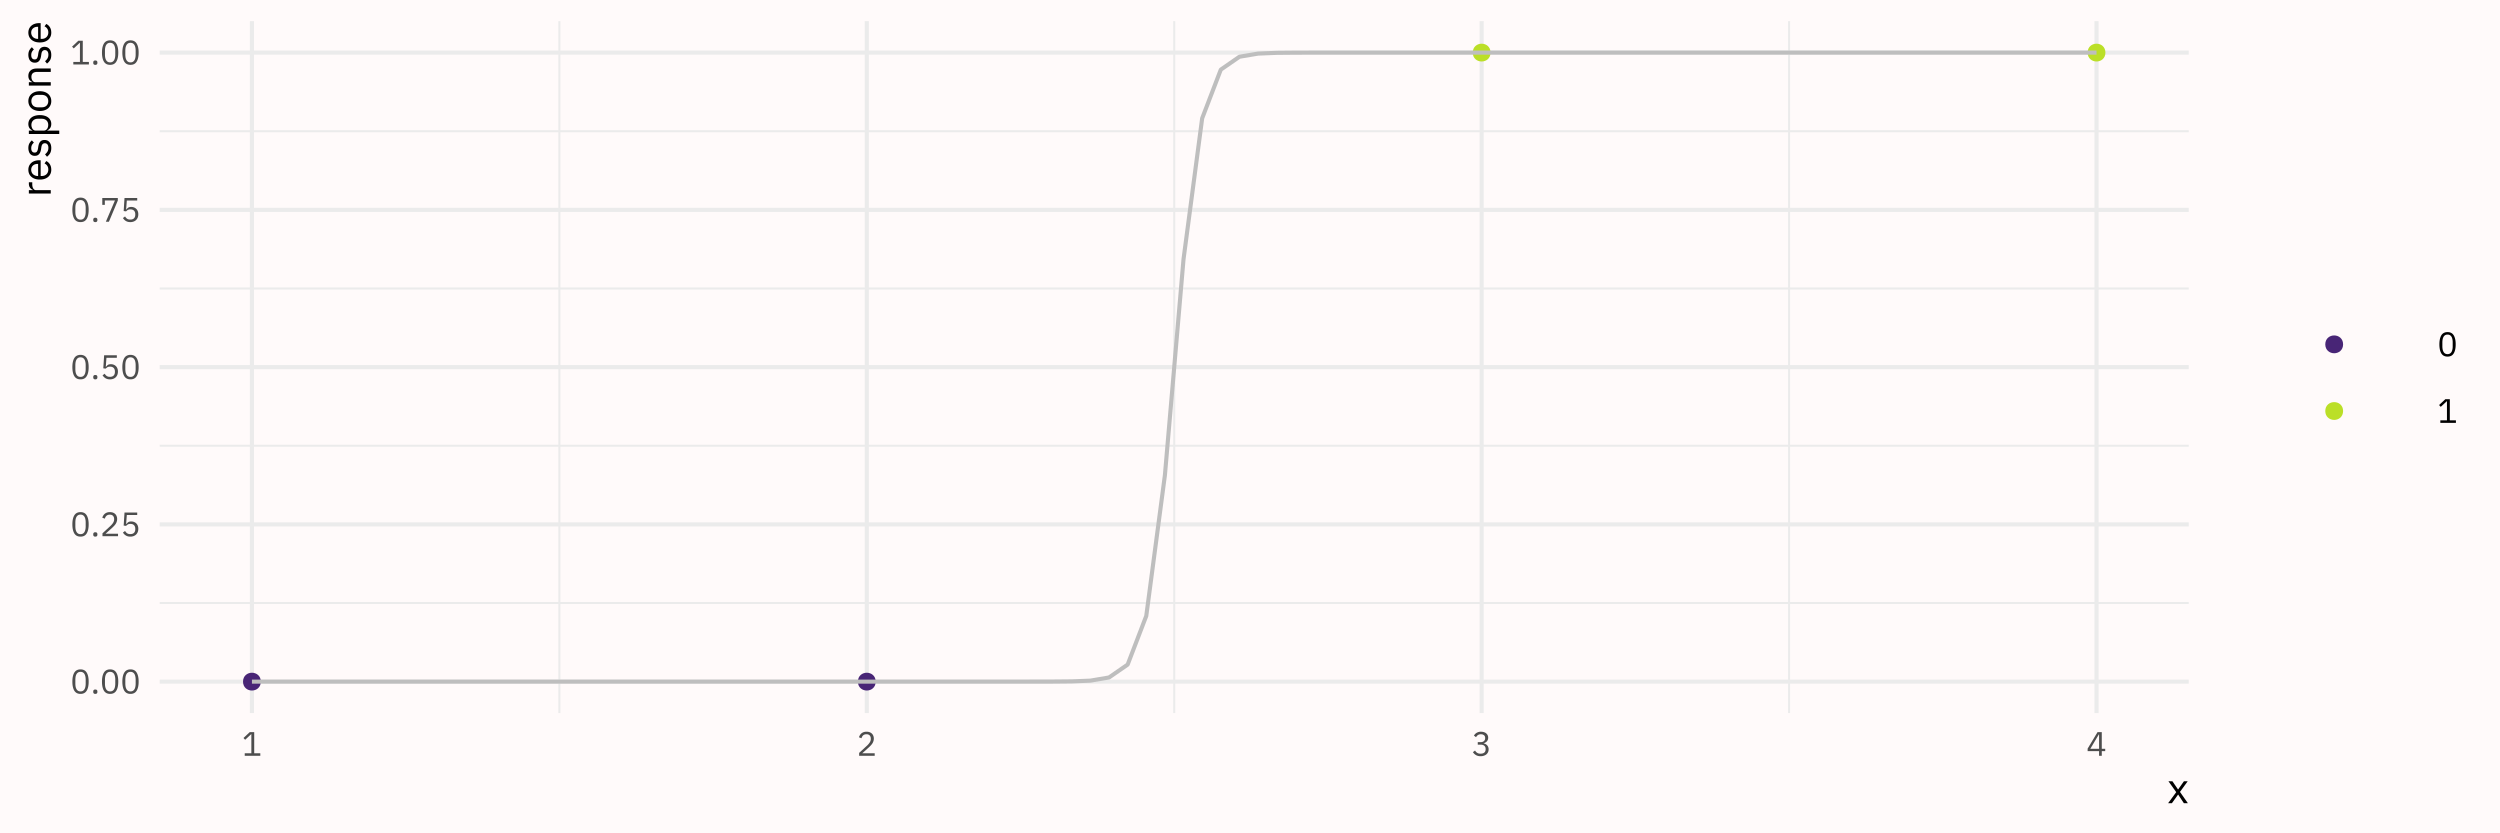 <?xml version="1.0" encoding="UTF-8"?>
<svg xmlns="http://www.w3.org/2000/svg" xmlns:xlink="http://www.w3.org/1999/xlink" width="648pt" height="216pt" viewBox="0 0 648 216" version="1.1">
<defs>
<clipPath id="clip1">
  <path d="M 41.395 5.48 L 567.324 5.48 L 567.324 184.832 L 41.395 184.832 Z M 41.395 5.48 "/>
</clipPath>
<clipPath id="clip2">
  <path d="M 41.395 156 L 567.324 156 L 567.324 157 L 41.395 157 Z M 41.395 156 "/>
</clipPath>
<clipPath id="clip3">
  <path d="M 41.395 115 L 567.324 115 L 567.324 116 L 41.395 116 Z M 41.395 115 "/>
</clipPath>
<clipPath id="clip4">
  <path d="M 41.395 74 L 567.324 74 L 567.324 76 L 41.395 76 Z M 41.395 74 "/>
</clipPath>
<clipPath id="clip5">
  <path d="M 41.395 33 L 567.324 33 L 567.324 35 L 41.395 35 Z M 41.395 33 "/>
</clipPath>
<clipPath id="clip6">
  <path d="M 144 5.48 L 146 5.48 L 146 184.832 L 144 184.832 Z M 144 5.48 "/>
</clipPath>
<clipPath id="clip7">
  <path d="M 304 5.48 L 305 5.48 L 305 184.832 L 304 184.832 Z M 304 5.48 "/>
</clipPath>
<clipPath id="clip8">
  <path d="M 463 5.48 L 464 5.48 L 464 184.832 L 463 184.832 Z M 463 5.48 "/>
</clipPath>
<clipPath id="clip9">
  <path d="M 41.395 176 L 567.324 176 L 567.324 178 L 41.395 178 Z M 41.395 176 "/>
</clipPath>
<clipPath id="clip10">
  <path d="M 41.395 135 L 567.324 135 L 567.324 137 L 41.395 137 Z M 41.395 135 "/>
</clipPath>
<clipPath id="clip11">
  <path d="M 41.395 94 L 567.324 94 L 567.324 96 L 41.395 96 Z M 41.395 94 "/>
</clipPath>
<clipPath id="clip12">
  <path d="M 41.395 53 L 567.324 53 L 567.324 55 L 41.395 55 Z M 41.395 53 "/>
</clipPath>
<clipPath id="clip13">
  <path d="M 41.395 13 L 567.324 13 L 567.324 15 L 41.395 15 Z M 41.395 13 "/>
</clipPath>
<clipPath id="clip14">
  <path d="M 64 5.48 L 66 5.48 L 66 184.832 L 64 184.832 Z M 64 5.48 "/>
</clipPath>
<clipPath id="clip15">
  <path d="M 224 5.48 L 226 5.48 L 226 184.832 L 224 184.832 Z M 224 5.48 "/>
</clipPath>
<clipPath id="clip16">
  <path d="M 383 5.48 L 385 5.48 L 385 184.832 L 383 184.832 Z M 383 5.48 "/>
</clipPath>
<clipPath id="clip17">
  <path d="M 542 5.48 L 544 5.48 L 544 184.832 L 542 184.832 Z M 542 5.48 "/>
</clipPath>
</defs>
<g id="surface9">
<rect x="0" y="0" width="648" height="216" style="fill:rgb(100%,100%,100%);fill-opacity:1;stroke:none;"/>
<rect x="0" y="0" width="648" height="216" style="fill:rgb(100%,98.039%,98.039%);fill-opacity:1;stroke:none;"/>
<g clip-path="url(#clip1)" clip-rule="nonzero">
<path style=" stroke:none;fill-rule:nonzero;fill:rgb(100%,98.039%,98.039%);fill-opacity:1;" d="M 41.395 184.832 L 567.324 184.832 L 567.324 5.48 L 41.395 5.48 Z M 41.395 184.832 "/>
</g>
<g clip-path="url(#clip2)" clip-rule="nonzero">
<path style="fill:none;stroke-width:0.533;stroke-linecap:butt;stroke-linejoin:round;stroke:rgb(92.157%,92.157%,92.157%);stroke-opacity:1;stroke-miterlimit:10;" d="M 41.395 156.297 L 567.324 156.297 "/>
</g>
<g clip-path="url(#clip3)" clip-rule="nonzero">
<path style="fill:none;stroke-width:0.533;stroke-linecap:butt;stroke-linejoin:round;stroke:rgb(92.157%,92.157%,92.157%);stroke-opacity:1;stroke-miterlimit:10;" d="M 41.395 115.535 L 567.324 115.535 "/>
</g>
<g clip-path="url(#clip4)" clip-rule="nonzero">
<path style="fill:none;stroke-width:0.533;stroke-linecap:butt;stroke-linejoin:round;stroke:rgb(92.157%,92.157%,92.157%);stroke-opacity:1;stroke-miterlimit:10;" d="M 41.395 74.773 L 567.324 74.773 "/>
</g>
<g clip-path="url(#clip5)" clip-rule="nonzero">
<path style="fill:none;stroke-width:0.533;stroke-linecap:butt;stroke-linejoin:round;stroke:rgb(92.157%,92.157%,92.157%);stroke-opacity:1;stroke-miterlimit:10;" d="M 41.395 34.012 L 567.324 34.012 "/>
</g>
<g clip-path="url(#clip6)" clip-rule="nonzero">
<path style="fill:none;stroke-width:0.533;stroke-linecap:butt;stroke-linejoin:round;stroke:rgb(92.157%,92.157%,92.157%);stroke-opacity:1;stroke-miterlimit:10;" d="M 144.988 184.832 L 144.988 5.48 "/>
</g>
<g clip-path="url(#clip7)" clip-rule="nonzero">
<path style="fill:none;stroke-width:0.533;stroke-linecap:butt;stroke-linejoin:round;stroke:rgb(92.157%,92.157%,92.157%);stroke-opacity:1;stroke-miterlimit:10;" d="M 304.359 184.832 L 304.359 5.48 "/>
</g>
<g clip-path="url(#clip8)" clip-rule="nonzero">
<path style="fill:none;stroke-width:0.533;stroke-linecap:butt;stroke-linejoin:round;stroke:rgb(92.157%,92.157%,92.157%);stroke-opacity:1;stroke-miterlimit:10;" d="M 463.73 184.832 L 463.73 5.48 "/>
</g>
<g clip-path="url(#clip9)" clip-rule="nonzero">
<path style="fill:none;stroke-width:1.067;stroke-linecap:butt;stroke-linejoin:round;stroke:rgb(92.157%,92.157%,92.157%);stroke-opacity:1;stroke-miterlimit:10;" d="M 41.395 176.68 L 567.324 176.68 "/>
</g>
<g clip-path="url(#clip10)" clip-rule="nonzero">
<path style="fill:none;stroke-width:1.067;stroke-linecap:butt;stroke-linejoin:round;stroke:rgb(92.157%,92.157%,92.157%);stroke-opacity:1;stroke-miterlimit:10;" d="M 41.395 135.918 L 567.324 135.918 "/>
</g>
<g clip-path="url(#clip11)" clip-rule="nonzero">
<path style="fill:none;stroke-width:1.067;stroke-linecap:butt;stroke-linejoin:round;stroke:rgb(92.157%,92.157%,92.157%);stroke-opacity:1;stroke-miterlimit:10;" d="M 41.395 95.156 L 567.324 95.156 "/>
</g>
<g clip-path="url(#clip12)" clip-rule="nonzero">
<path style="fill:none;stroke-width:1.067;stroke-linecap:butt;stroke-linejoin:round;stroke:rgb(92.157%,92.157%,92.157%);stroke-opacity:1;stroke-miterlimit:10;" d="M 41.395 54.395 L 567.324 54.395 "/>
</g>
<g clip-path="url(#clip13)" clip-rule="nonzero">
<path style="fill:none;stroke-width:1.067;stroke-linecap:butt;stroke-linejoin:round;stroke:rgb(92.157%,92.157%,92.157%);stroke-opacity:1;stroke-miterlimit:10;" d="M 41.395 13.633 L 567.324 13.633 "/>
</g>
<g clip-path="url(#clip14)" clip-rule="nonzero">
<path style="fill:none;stroke-width:1.067;stroke-linecap:butt;stroke-linejoin:round;stroke:rgb(92.157%,92.157%,92.157%);stroke-opacity:1;stroke-miterlimit:10;" d="M 65.301 184.832 L 65.301 5.48 "/>
</g>
<g clip-path="url(#clip15)" clip-rule="nonzero">
<path style="fill:none;stroke-width:1.067;stroke-linecap:butt;stroke-linejoin:round;stroke:rgb(92.157%,92.157%,92.157%);stroke-opacity:1;stroke-miterlimit:10;" d="M 224.672 184.832 L 224.672 5.48 "/>
</g>
<g clip-path="url(#clip16)" clip-rule="nonzero">
<path style="fill:none;stroke-width:1.067;stroke-linecap:butt;stroke-linejoin:round;stroke:rgb(92.157%,92.157%,92.157%);stroke-opacity:1;stroke-miterlimit:10;" d="M 384.047 184.832 L 384.047 5.48 "/>
</g>
<g clip-path="url(#clip17)" clip-rule="nonzero">
<path style="fill:none;stroke-width:1.067;stroke-linecap:butt;stroke-linejoin:round;stroke:rgb(92.157%,92.157%,92.157%);stroke-opacity:1;stroke-miterlimit:10;" d="M 543.418 184.832 L 543.418 5.48 "/>
</g>
<path style="fill-rule:nonzero;fill:rgb(28.235%,14.51%,46.275%);fill-opacity:1;stroke-width:0.709;stroke-linecap:round;stroke-linejoin:round;stroke:rgb(28.235%,14.51%,46.275%);stroke-opacity:1;stroke-miterlimit:10;" d="M 67.254 176.68 C 67.254 179.285 63.344 179.285 63.344 176.68 C 63.344 174.074 67.254 174.074 67.254 176.68 "/>
<path style="fill-rule:nonzero;fill:rgb(28.235%,14.51%,46.275%);fill-opacity:1;stroke-width:0.709;stroke-linecap:round;stroke-linejoin:round;stroke:rgb(28.235%,14.51%,46.275%);stroke-opacity:1;stroke-miterlimit:10;" d="M 226.629 176.68 C 226.629 179.285 222.719 179.285 222.719 176.68 C 222.719 174.074 226.629 174.074 226.629 176.68 "/>
<path style="fill-rule:nonzero;fill:rgb(73.333%,87.451%,15.294%);fill-opacity:1;stroke-width:0.709;stroke-linecap:round;stroke-linejoin:round;stroke:rgb(73.333%,87.451%,15.294%);stroke-opacity:1;stroke-miterlimit:10;" d="M 386 13.633 C 386 16.238 382.09 16.238 382.09 13.633 C 382.09 11.027 386 11.027 386 13.633 "/>
<path style="fill-rule:nonzero;fill:rgb(73.333%,87.451%,15.294%);fill-opacity:1;stroke-width:0.709;stroke-linecap:round;stroke-linejoin:round;stroke:rgb(73.333%,87.451%,15.294%);stroke-opacity:1;stroke-miterlimit:10;" d="M 545.371 13.633 C 545.371 16.238 541.465 16.238 541.465 13.633 C 541.465 11.027 545.371 11.027 545.371 13.633 "/>
<path style="fill:none;stroke-width:1.067;stroke-linecap:butt;stroke-linejoin:round;stroke:rgb(74.51%,74.51%,74.51%);stroke-opacity:1;stroke-miterlimit:10;" d="M 65.301 176.68 L 263.309 176.68 L 268.137 176.676 L 272.969 176.664 L 277.797 176.617 L 282.625 176.422 L 287.457 175.602 L 292.285 172.262 L 297.113 159.648 L 301.945 123.164 L 306.773 67.148 L 311.602 30.664 L 316.434 18.051 L 321.262 14.707 L 326.09 13.891 L 330.922 13.695 L 335.75 13.648 L 340.578 13.637 L 345.41 13.633 L 543.418 13.633 "/>
<path style=" stroke:none;fill-rule:nonzero;fill:rgb(30.196%,30.196%,30.196%);fill-opacity:1;" d="M 20.871 179.855 L 20.656 179.848 L 20.453 179.824 L 20.262 179.781 L 20.082 179.723 L 19.918 179.648 L 19.762 179.555 L 19.617 179.445 L 19.488 179.32 L 19.367 179.18 L 19.258 179.02 L 19.164 178.848 L 19.078 178.66 L 19.004 178.457 L 18.938 178.242 L 18.883 178.016 L 18.836 177.777 L 18.801 177.523 L 18.777 177.254 L 18.762 176.973 L 18.758 176.68 L 18.762 176.383 L 18.777 176.105 L 18.801 175.836 L 18.836 175.582 L 18.883 175.34 L 18.938 175.113 L 19.004 174.898 L 19.078 174.699 L 19.164 174.512 L 19.258 174.34 L 19.367 174.18 L 19.488 174.039 L 19.617 173.91 L 19.762 173.805 L 19.918 173.711 L 20.082 173.637 L 20.262 173.578 L 20.453 173.535 L 20.656 173.512 L 20.871 173.504 L 21.082 173.512 L 21.285 173.535 L 21.477 173.578 L 21.652 173.637 L 21.82 173.711 L 21.973 173.805 L 22.117 173.91 L 22.246 174.039 L 22.363 174.18 L 22.473 174.34 L 22.566 174.512 L 22.656 174.699 L 22.73 174.898 L 22.797 175.113 L 22.855 175.34 L 22.898 175.582 L 22.934 175.836 L 22.961 176.105 L 22.977 176.383 L 22.98 176.68 L 22.977 176.973 L 22.961 177.254 L 22.934 177.523 L 22.898 177.777 L 22.855 178.016 L 22.797 178.242 L 22.73 178.457 L 22.656 178.66 L 22.566 178.848 L 22.473 179.02 L 22.363 179.18 L 22.246 179.32 L 22.117 179.445 L 21.973 179.555 L 21.82 179.648 L 21.652 179.723 L 21.477 179.781 L 21.285 179.824 L 21.082 179.848 Z M 20.871 179.215 L 20.941 179.211 L 21.008 179.207 L 21.074 179.199 L 21.141 179.188 L 21.203 179.176 L 21.266 179.16 L 21.324 179.141 L 21.434 179.094 L 21.535 179.031 L 21.582 179 L 21.629 178.965 L 21.676 178.926 L 21.715 178.883 L 21.758 178.84 L 21.797 178.793 L 21.832 178.746 L 21.867 178.695 L 21.93 178.586 L 21.984 178.469 L 22.012 178.406 L 22.035 178.344 L 22.059 178.277 L 22.098 178.145 L 22.113 178.07 L 22.129 178 L 22.145 177.926 L 22.18 177.691 L 22.195 177.527 L 22.207 177.27 L 22.207 176.09 L 22.203 176 L 22.199 175.914 L 22.195 175.832 L 22.18 175.668 L 22.168 175.586 L 22.156 175.512 L 22.145 175.434 L 22.113 175.285 L 22.098 175.215 L 22.078 175.145 L 22.059 175.078 L 22.035 175.012 L 22.012 174.949 L 21.984 174.891 L 21.957 174.828 L 21.93 174.773 L 21.898 174.715 L 21.867 174.664 L 21.797 174.562 L 21.758 174.52 L 21.715 174.473 L 21.676 174.434 L 21.629 174.395 L 21.535 174.324 L 21.484 174.293 L 21.434 174.266 L 21.324 174.219 L 21.266 174.199 L 21.141 174.168 L 21.074 174.156 L 21.008 174.152 L 20.941 174.145 L 20.797 174.145 L 20.73 174.152 L 20.664 174.156 L 20.598 174.168 L 20.473 174.199 L 20.414 174.219 L 20.305 174.266 L 20.254 174.293 L 20.203 174.324 L 20.109 174.395 L 20.023 174.473 L 19.98 174.52 L 19.941 174.562 L 19.871 174.664 L 19.84 174.715 L 19.809 174.773 L 19.75 174.891 L 19.727 174.949 L 19.699 175.012 L 19.68 175.078 L 19.656 175.145 L 19.617 175.285 L 19.602 175.359 L 19.59 175.434 L 19.578 175.512 L 19.566 175.586 L 19.543 175.832 L 19.539 175.914 L 19.535 176 L 19.531 176.09 L 19.531 177.27 L 19.543 177.527 L 19.559 177.691 L 19.566 177.77 L 19.59 177.926 L 19.602 178 L 19.617 178.07 L 19.637 178.145 L 19.656 178.211 L 19.68 178.277 L 19.699 178.344 L 19.727 178.406 L 19.75 178.469 L 19.781 178.527 L 19.809 178.586 L 19.871 178.695 L 19.906 178.746 L 19.941 178.793 L 19.98 178.84 L 20.066 178.926 L 20.109 178.965 L 20.156 179 L 20.203 179.031 L 20.305 179.094 L 20.414 179.141 L 20.473 179.16 L 20.535 179.176 L 20.598 179.188 L 20.664 179.199 L 20.73 179.207 L 20.797 179.211 Z M 20.871 179.215 "/>
<path style=" stroke:none;fill-rule:nonzero;fill:rgb(30.196%,30.196%,30.196%);fill-opacity:1;" d="M 24.707 179.855 L 24.652 179.855 L 24.598 179.852 L 24.551 179.844 L 24.504 179.832 L 24.461 179.82 L 24.422 179.805 L 24.352 179.766 L 24.32 179.742 L 24.293 179.715 L 24.27 179.688 L 24.246 179.656 L 24.23 179.621 L 24.215 179.59 L 24.199 179.551 L 24.188 179.516 L 24.18 179.477 L 24.172 179.391 L 24.168 179.344 L 24.168 179.23 L 24.18 179.102 L 24.188 179.062 L 24.199 179.023 L 24.23 178.953 L 24.246 178.922 L 24.27 178.891 L 24.293 178.863 L 24.32 178.836 L 24.352 178.812 L 24.387 178.789 L 24.422 178.77 L 24.461 178.754 L 24.504 178.742 L 24.598 178.727 L 24.707 178.719 L 24.762 178.723 L 24.812 178.727 L 24.906 178.742 L 24.949 178.754 L 24.988 178.77 L 25.023 178.789 L 25.086 178.836 L 25.109 178.863 L 25.137 178.891 L 25.16 178.922 L 25.18 178.953 L 25.211 179.023 L 25.223 179.062 L 25.23 179.102 L 25.238 179.145 L 25.242 179.188 L 25.242 179.391 L 25.238 179.434 L 25.23 179.477 L 25.223 179.516 L 25.211 179.551 L 25.195 179.59 L 25.18 179.621 L 25.16 179.656 L 25.137 179.688 L 25.109 179.715 L 25.086 179.742 L 25.055 179.766 L 25.023 179.785 L 24.988 179.805 L 24.949 179.82 L 24.906 179.832 L 24.859 179.844 L 24.812 179.852 L 24.762 179.855 Z M 24.707 179.855 "/>
<path style=" stroke:none;fill-rule:nonzero;fill:rgb(30.196%,30.196%,30.196%);fill-opacity:1;" d="M 28.543 179.855 L 28.328 179.848 L 28.125 179.824 L 27.938 179.781 L 27.758 179.723 L 27.59 179.648 L 27.434 179.555 L 27.293 179.445 L 27.16 179.32 L 27.039 179.18 L 26.934 179.02 L 26.836 178.848 L 26.75 178.66 L 26.676 178.457 L 26.613 178.242 L 26.555 178.016 L 26.512 177.777 L 26.477 177.523 L 26.449 177.254 L 26.438 176.973 L 26.43 176.68 L 26.438 176.383 L 26.449 176.105 L 26.477 175.836 L 26.512 175.582 L 26.555 175.34 L 26.613 175.113 L 26.676 174.898 L 26.75 174.699 L 26.836 174.512 L 26.934 174.34 L 27.039 174.18 L 27.16 174.039 L 27.293 173.91 L 27.434 173.805 L 27.59 173.711 L 27.758 173.637 L 27.938 173.578 L 28.125 173.535 L 28.328 173.512 L 28.543 173.504 L 28.758 173.512 L 28.957 173.535 L 29.148 173.578 L 29.328 173.637 L 29.492 173.711 L 29.648 173.805 L 29.789 173.91 L 29.918 174.039 L 30.039 174.18 L 30.145 174.34 L 30.242 174.512 L 30.328 174.699 L 30.406 174.898 L 30.473 175.113 L 30.527 175.34 L 30.574 175.582 L 30.609 175.836 L 30.633 176.105 L 30.648 176.383 L 30.656 176.68 L 30.648 176.973 L 30.633 177.254 L 30.609 177.523 L 30.574 177.777 L 30.527 178.016 L 30.473 178.242 L 30.406 178.457 L 30.328 178.66 L 30.242 178.848 L 30.145 179.02 L 30.039 179.18 L 29.918 179.32 L 29.789 179.445 L 29.648 179.555 L 29.492 179.648 L 29.328 179.723 L 29.148 179.781 L 28.957 179.824 L 28.758 179.848 Z M 28.543 179.215 L 28.684 179.207 L 28.75 179.199 L 28.816 179.188 L 28.879 179.176 L 28.938 179.16 L 28.996 179.141 L 29.105 179.094 L 29.16 179.062 L 29.207 179.031 L 29.258 179 L 29.305 178.965 L 29.348 178.926 L 29.391 178.883 L 29.43 178.84 L 29.469 178.793 L 29.504 178.746 L 29.539 178.695 L 29.574 178.641 L 29.602 178.586 L 29.633 178.527 L 29.66 178.469 L 29.707 178.344 L 29.73 178.277 L 29.77 178.145 L 29.785 178.07 L 29.801 178 L 29.816 177.926 L 29.852 177.691 L 29.867 177.527 L 29.875 177.441 L 29.879 177.355 L 29.879 176 L 29.875 175.914 L 29.852 175.668 L 29.84 175.586 L 29.828 175.512 L 29.816 175.434 L 29.785 175.285 L 29.77 175.215 L 29.75 175.145 L 29.73 175.078 L 29.707 175.012 L 29.684 174.949 L 29.66 174.891 L 29.633 174.828 L 29.602 174.773 L 29.574 174.715 L 29.469 174.562 L 29.43 174.52 L 29.391 174.473 L 29.305 174.395 L 29.258 174.359 L 29.207 174.324 L 29.16 174.293 L 29.105 174.266 L 28.996 174.219 L 28.938 174.199 L 28.879 174.184 L 28.816 174.168 L 28.75 174.156 L 28.684 174.152 L 28.613 174.145 L 28.473 174.145 L 28.402 174.152 L 28.336 174.156 L 28.27 174.168 L 28.207 174.184 L 28.148 174.199 L 28.09 174.219 L 28.031 174.242 L 27.98 174.266 L 27.926 174.293 L 27.875 174.324 L 27.781 174.395 L 27.695 174.473 L 27.656 174.52 L 27.617 174.562 L 27.512 174.715 L 27.48 174.773 L 27.453 174.828 L 27.426 174.891 L 27.398 174.949 L 27.375 175.012 L 27.352 175.078 L 27.332 175.145 L 27.309 175.215 L 27.293 175.285 L 27.262 175.434 L 27.25 175.512 L 27.238 175.586 L 27.215 175.832 L 27.211 175.914 L 27.207 176 L 27.207 177.355 L 27.215 177.527 L 27.23 177.691 L 27.238 177.77 L 27.262 177.926 L 27.277 178 L 27.293 178.07 L 27.309 178.145 L 27.332 178.211 L 27.352 178.277 L 27.375 178.344 L 27.398 178.406 L 27.426 178.469 L 27.48 178.586 L 27.512 178.641 L 27.547 178.695 L 27.582 178.746 L 27.617 178.793 L 27.656 178.84 L 27.695 178.883 L 27.738 178.926 L 27.781 178.965 L 27.828 179 L 27.875 179.031 L 27.926 179.062 L 27.98 179.094 L 28.031 179.117 L 28.09 179.141 L 28.148 179.16 L 28.207 179.176 L 28.27 179.188 L 28.336 179.199 L 28.402 179.207 Z M 28.543 179.215 "/>
<path style=" stroke:none;fill-rule:nonzero;fill:rgb(30.196%,30.196%,30.196%);fill-opacity:1;" d="M 33.824 179.855 L 33.609 179.848 L 33.406 179.824 L 33.215 179.781 L 33.039 179.723 L 32.871 179.648 L 32.715 179.555 L 32.57 179.445 L 32.441 179.32 L 32.32 179.18 L 32.211 179.02 L 32.117 178.848 L 32.031 178.66 L 31.957 178.457 L 31.891 178.242 L 31.836 178.016 L 31.793 177.777 L 31.758 177.523 L 31.73 177.254 L 31.715 176.973 L 31.711 176.68 L 31.715 176.383 L 31.73 176.105 L 31.758 175.836 L 31.793 175.582 L 31.836 175.34 L 31.891 175.113 L 31.957 174.898 L 32.031 174.699 L 32.117 174.512 L 32.211 174.34 L 32.32 174.18 L 32.441 174.039 L 32.57 173.91 L 32.715 173.805 L 32.871 173.711 L 33.039 173.637 L 33.215 173.578 L 33.406 173.535 L 33.609 173.512 L 33.824 173.504 L 34.035 173.512 L 34.238 173.535 L 34.43 173.578 L 34.605 173.637 L 34.773 173.711 L 34.926 173.805 L 35.07 173.91 L 35.199 174.039 L 35.316 174.18 L 35.426 174.34 L 35.52 174.512 L 35.609 174.699 L 35.684 174.898 L 35.75 175.113 L 35.809 175.34 L 35.852 175.582 L 35.891 175.836 L 35.914 176.105 L 35.93 176.383 L 35.934 176.68 L 35.93 176.973 L 35.914 177.254 L 35.891 177.523 L 35.852 177.777 L 35.809 178.016 L 35.75 178.242 L 35.684 178.457 L 35.609 178.66 L 35.52 178.848 L 35.426 179.02 L 35.316 179.18 L 35.199 179.32 L 35.07 179.445 L 34.926 179.555 L 34.773 179.648 L 34.605 179.723 L 34.43 179.781 L 34.238 179.824 L 34.035 179.848 Z M 33.824 179.215 L 33.895 179.211 L 33.961 179.207 L 34.031 179.199 L 34.156 179.176 L 34.219 179.16 L 34.277 179.141 L 34.387 179.094 L 34.488 179.031 L 34.535 179 L 34.582 178.965 L 34.629 178.926 L 34.668 178.883 L 34.711 178.84 L 34.75 178.793 L 34.785 178.746 L 34.82 178.695 L 34.883 178.586 L 34.914 178.527 L 34.941 178.469 L 34.988 178.344 L 35.012 178.277 L 35.051 178.145 L 35.066 178.07 L 35.082 178 L 35.098 177.926 L 35.133 177.691 L 35.148 177.527 L 35.16 177.27 L 35.16 176.09 L 35.156 176 L 35.152 175.914 L 35.148 175.832 L 35.133 175.668 L 35.121 175.586 L 35.109 175.512 L 35.098 175.434 L 35.066 175.285 L 35.051 175.215 L 35.031 175.145 L 35.012 175.078 L 34.988 175.012 L 34.965 174.949 L 34.941 174.891 L 34.914 174.828 L 34.883 174.773 L 34.852 174.715 L 34.82 174.664 L 34.75 174.562 L 34.711 174.52 L 34.668 174.473 L 34.629 174.434 L 34.582 174.395 L 34.488 174.324 L 34.438 174.293 L 34.387 174.266 L 34.277 174.219 L 34.219 174.199 L 34.094 174.168 L 34.031 174.156 L 33.961 174.152 L 33.895 174.145 L 33.75 174.145 L 33.684 174.152 L 33.617 174.156 L 33.551 174.168 L 33.488 174.184 L 33.43 174.199 L 33.371 174.219 L 33.312 174.242 L 33.258 174.266 L 33.207 174.293 L 33.156 174.324 L 33.062 174.395 L 32.977 174.473 L 32.934 174.52 L 32.898 174.562 L 32.859 174.613 L 32.824 174.664 L 32.793 174.715 L 32.762 174.773 L 32.734 174.828 L 32.707 174.891 L 32.68 174.949 L 32.656 175.012 L 32.609 175.145 L 32.57 175.285 L 32.555 175.359 L 32.543 175.434 L 32.531 175.512 L 32.52 175.586 L 32.496 175.832 L 32.492 175.914 L 32.488 176 L 32.484 176.09 L 32.484 177.27 L 32.496 177.527 L 32.512 177.691 L 32.52 177.77 L 32.543 177.926 L 32.555 178 L 32.57 178.07 L 32.59 178.145 L 32.609 178.211 L 32.656 178.344 L 32.68 178.406 L 32.707 178.469 L 32.762 178.586 L 32.824 178.695 L 32.859 178.746 L 32.898 178.793 L 32.934 178.84 L 33.02 178.926 L 33.062 178.965 L 33.109 179 L 33.156 179.031 L 33.258 179.094 L 33.312 179.117 L 33.371 179.141 L 33.43 179.16 L 33.488 179.176 L 33.551 179.188 L 33.617 179.199 L 33.684 179.207 L 33.75 179.211 Z M 33.824 179.215 "/>
<path style=" stroke:none;fill-rule:nonzero;fill:rgb(30.196%,30.196%,30.196%);fill-opacity:1;" d="M 20.871 139.094 L 20.656 139.086 L 20.453 139.059 L 20.262 139.02 L 20.082 138.961 L 19.918 138.887 L 19.762 138.793 L 19.617 138.684 L 19.488 138.559 L 19.367 138.418 L 19.258 138.258 L 19.164 138.086 L 19.078 137.898 L 19.004 137.695 L 18.938 137.48 L 18.883 137.254 L 18.836 137.016 L 18.801 136.762 L 18.777 136.492 L 18.762 136.211 L 18.758 135.918 L 18.762 135.621 L 18.777 135.344 L 18.801 135.074 L 18.836 134.82 L 18.883 134.578 L 18.938 134.352 L 19.004 134.137 L 19.078 133.938 L 19.164 133.75 L 19.258 133.578 L 19.367 133.418 L 19.488 133.277 L 19.617 133.148 L 19.762 133.043 L 19.918 132.949 L 20.082 132.875 L 20.262 132.816 L 20.453 132.773 L 20.656 132.75 L 20.871 132.742 L 21.082 132.75 L 21.285 132.773 L 21.477 132.816 L 21.652 132.875 L 21.82 132.949 L 21.973 133.043 L 22.117 133.148 L 22.246 133.277 L 22.363 133.418 L 22.473 133.578 L 22.566 133.75 L 22.656 133.938 L 22.73 134.137 L 22.797 134.352 L 22.855 134.578 L 22.898 134.82 L 22.934 135.074 L 22.961 135.344 L 22.977 135.621 L 22.98 135.918 L 22.977 136.211 L 22.961 136.492 L 22.934 136.762 L 22.898 137.016 L 22.855 137.254 L 22.797 137.48 L 22.73 137.695 L 22.656 137.898 L 22.566 138.086 L 22.473 138.258 L 22.363 138.418 L 22.246 138.559 L 22.117 138.684 L 21.973 138.793 L 21.82 138.887 L 21.652 138.961 L 21.477 139.02 L 21.285 139.059 L 21.082 139.086 Z M 20.871 138.453 L 20.941 138.449 L 21.008 138.445 L 21.074 138.438 L 21.141 138.426 L 21.203 138.414 L 21.266 138.398 L 21.324 138.379 L 21.434 138.332 L 21.535 138.27 L 21.582 138.238 L 21.629 138.199 L 21.676 138.164 L 21.715 138.121 L 21.758 138.078 L 21.797 138.031 L 21.832 137.984 L 21.867 137.934 L 21.93 137.824 L 21.984 137.707 L 22.012 137.645 L 22.035 137.582 L 22.059 137.516 L 22.098 137.383 L 22.113 137.309 L 22.129 137.238 L 22.145 137.164 L 22.18 136.93 L 22.195 136.766 L 22.207 136.508 L 22.207 135.328 L 22.203 135.238 L 22.199 135.152 L 22.195 135.07 L 22.18 134.906 L 22.168 134.824 L 22.156 134.75 L 22.145 134.672 L 22.113 134.523 L 22.098 134.453 L 22.078 134.383 L 22.059 134.316 L 22.035 134.25 L 22.012 134.188 L 21.984 134.129 L 21.957 134.066 L 21.93 134.012 L 21.898 133.953 L 21.867 133.902 L 21.797 133.801 L 21.758 133.758 L 21.715 133.711 L 21.676 133.672 L 21.629 133.633 L 21.535 133.562 L 21.484 133.531 L 21.434 133.504 L 21.379 133.477 L 21.324 133.457 L 21.266 133.438 L 21.141 133.406 L 21.074 133.395 L 21.008 133.391 L 20.941 133.383 L 20.797 133.383 L 20.73 133.391 L 20.664 133.395 L 20.598 133.406 L 20.473 133.438 L 20.414 133.457 L 20.359 133.477 L 20.305 133.504 L 20.254 133.531 L 20.203 133.562 L 20.109 133.633 L 20.023 133.711 L 19.98 133.758 L 19.941 133.801 L 19.871 133.902 L 19.84 133.953 L 19.809 134.012 L 19.75 134.129 L 19.727 134.188 L 19.699 134.25 L 19.68 134.316 L 19.656 134.383 L 19.617 134.523 L 19.602 134.598 L 19.59 134.672 L 19.578 134.75 L 19.566 134.824 L 19.543 135.07 L 19.539 135.152 L 19.535 135.238 L 19.531 135.328 L 19.531 136.508 L 19.543 136.766 L 19.559 136.93 L 19.566 137.008 L 19.59 137.164 L 19.602 137.238 L 19.617 137.309 L 19.637 137.383 L 19.656 137.449 L 19.68 137.516 L 19.699 137.582 L 19.727 137.645 L 19.75 137.707 L 19.781 137.766 L 19.809 137.824 L 19.871 137.934 L 19.906 137.984 L 19.941 138.031 L 19.98 138.078 L 20.066 138.164 L 20.109 138.199 L 20.156 138.238 L 20.203 138.27 L 20.305 138.332 L 20.414 138.379 L 20.473 138.398 L 20.535 138.414 L 20.598 138.426 L 20.664 138.438 L 20.73 138.445 L 20.797 138.449 Z M 20.871 138.453 "/>
<path style=" stroke:none;fill-rule:nonzero;fill:rgb(30.196%,30.196%,30.196%);fill-opacity:1;" d="M 24.707 139.094 L 24.652 139.094 L 24.598 139.09 L 24.551 139.082 L 24.504 139.07 L 24.461 139.059 L 24.422 139.043 L 24.352 139.004 L 24.32 138.98 L 24.293 138.953 L 24.27 138.926 L 24.246 138.895 L 24.23 138.859 L 24.215 138.828 L 24.199 138.789 L 24.188 138.754 L 24.18 138.715 L 24.172 138.629 L 24.168 138.582 L 24.168 138.469 L 24.18 138.34 L 24.188 138.301 L 24.199 138.262 L 24.23 138.191 L 24.246 138.16 L 24.293 138.098 L 24.32 138.074 L 24.352 138.051 L 24.387 138.027 L 24.422 138.008 L 24.461 137.992 L 24.504 137.98 L 24.598 137.965 L 24.707 137.957 L 24.762 137.961 L 24.812 137.965 L 24.906 137.98 L 24.949 137.992 L 24.988 138.008 L 25.023 138.027 L 25.086 138.074 L 25.109 138.098 L 25.137 138.129 L 25.16 138.16 L 25.18 138.191 L 25.211 138.262 L 25.223 138.301 L 25.23 138.34 L 25.238 138.383 L 25.242 138.426 L 25.242 138.629 L 25.238 138.672 L 25.23 138.715 L 25.223 138.754 L 25.211 138.789 L 25.195 138.828 L 25.18 138.859 L 25.16 138.895 L 25.137 138.926 L 25.109 138.953 L 25.086 138.98 L 25.055 139.004 L 25.023 139.023 L 24.988 139.043 L 24.949 139.059 L 24.906 139.07 L 24.859 139.082 L 24.812 139.09 L 24.762 139.094 Z M 24.707 139.094 "/>
<path style=" stroke:none;fill-rule:nonzero;fill:rgb(30.196%,30.196%,30.196%);fill-opacity:1;" d="M 30.594 138.988 L 26.562 138.988 L 26.562 138.23 L 28.57 136.383 L 28.652 136.305 L 28.816 136.141 L 28.965 135.977 L 29.035 135.891 L 29.105 135.809 L 29.23 135.637 L 29.348 135.457 L 29.395 135.367 L 29.438 135.277 L 29.477 135.188 L 29.508 135.098 L 29.535 135.008 L 29.555 134.918 L 29.57 134.828 L 29.578 134.738 L 29.582 134.648 L 29.582 134.543 L 29.578 134.445 L 29.57 134.348 L 29.555 134.254 L 29.535 134.168 L 29.512 134.082 L 29.48 134 L 29.402 133.852 L 29.352 133.781 L 29.301 133.719 L 29.242 133.656 L 29.176 133.602 L 29.105 133.555 L 29.027 133.516 L 28.945 133.48 L 28.855 133.449 L 28.762 133.43 L 28.664 133.414 L 28.559 133.402 L 28.445 133.398 L 28.391 133.402 L 28.336 133.402 L 28.285 133.406 L 28.23 133.414 L 28.184 133.422 L 28.133 133.43 L 28.086 133.438 L 28.039 133.449 L 27.91 133.496 L 27.871 133.516 L 27.832 133.531 L 27.793 133.555 L 27.754 133.574 L 27.648 133.645 L 27.617 133.672 L 27.582 133.699 L 27.555 133.727 L 27.527 133.758 L 27.496 133.789 L 27.473 133.82 L 27.445 133.855 L 27.418 133.887 L 27.371 133.957 L 27.352 133.996 L 27.328 134.035 L 27.309 134.07 L 27.293 134.109 L 27.273 134.148 L 27.242 134.227 L 27.227 134.27 L 27.211 134.309 L 27.195 134.352 L 27.172 134.438 L 26.512 134.184 L 26.527 134.129 L 26.566 134.02 L 26.59 133.969 L 26.613 133.914 L 26.637 133.863 L 26.664 133.809 L 26.746 133.656 L 26.781 133.602 L 26.812 133.551 L 26.848 133.504 L 26.887 133.453 L 26.922 133.406 L 26.965 133.359 L 27.004 133.316 L 27.09 133.23 L 27.137 133.188 L 27.184 133.148 L 27.234 133.113 L 27.285 133.074 L 27.34 133.039 L 27.395 133.008 L 27.512 132.945 L 27.57 132.918 L 27.633 132.891 L 27.699 132.863 L 27.766 132.84 L 27.836 132.82 L 27.91 132.801 L 27.984 132.785 L 28.062 132.77 L 28.141 132.762 L 28.223 132.75 L 28.305 132.746 L 28.391 132.742 L 28.57 132.742 L 28.656 132.746 L 28.742 132.754 L 28.824 132.762 L 28.906 132.773 L 29.062 132.805 L 29.137 132.824 L 29.211 132.848 L 29.281 132.871 L 29.352 132.898 L 29.484 132.961 L 29.547 132.996 L 29.605 133.031 L 29.664 133.07 L 29.719 133.109 L 29.773 133.152 L 29.824 133.195 L 29.918 133.289 L 30.004 133.391 L 30.082 133.5 L 30.117 133.559 L 30.148 133.617 L 30.18 133.68 L 30.207 133.742 L 30.23 133.805 L 30.258 133.871 L 30.281 133.938 L 30.301 134.008 L 30.332 134.148 L 30.344 134.223 L 30.359 134.371 L 30.363 134.449 L 30.363 134.598 L 30.355 134.738 L 30.348 134.809 L 30.34 134.875 L 30.328 134.941 L 30.312 135.008 L 30.297 135.07 L 30.238 135.258 L 30.219 135.316 L 30.195 135.379 L 30.086 135.613 L 30.055 135.672 L 30.02 135.73 L 29.914 135.895 L 29.875 135.949 L 29.832 136.004 L 29.789 136.055 L 29.746 136.109 L 29.699 136.164 L 29.652 136.215 L 29.605 136.27 L 29.555 136.32 L 29.504 136.375 L 29.453 136.426 L 29.402 136.48 L 29.242 136.641 L 29.188 136.691 L 29.133 136.746 L 29.074 136.797 L 29.02 136.852 L 27.363 138.336 L 30.594 138.336 Z M 30.594 138.988 "/>
<path style=" stroke:none;fill-rule:nonzero;fill:rgb(30.196%,30.196%,30.196%);fill-opacity:1;" d="M 35.566 133.496 L 32.871 133.496 L 32.695 135.84 L 32.758 135.84 L 32.801 135.777 L 32.848 135.719 L 32.941 135.609 L 32.992 135.562 L 33.039 135.512 L 33.094 135.469 L 33.195 135.383 L 33.25 135.344 L 33.309 135.309 L 33.371 135.277 L 33.438 135.25 L 33.508 135.227 L 33.582 135.207 L 33.66 135.191 L 33.746 135.176 L 33.832 135.168 L 33.922 135.164 L 34.016 135.16 L 34.094 135.16 L 34.172 135.164 L 34.25 135.172 L 34.324 135.18 L 34.398 135.195 L 34.469 135.207 L 34.68 135.266 L 34.812 135.32 L 34.879 135.352 L 34.941 135.383 L 35.059 135.453 L 35.117 135.492 L 35.227 135.578 L 35.277 135.621 L 35.375 135.719 L 35.422 135.77 L 35.508 135.879 L 35.547 135.938 L 35.582 135.996 L 35.617 136.059 L 35.68 136.191 L 35.734 136.332 L 35.758 136.406 L 35.777 136.48 L 35.797 136.559 L 35.812 136.637 L 35.836 136.801 L 35.844 136.973 L 35.848 137.062 L 35.844 137.148 L 35.84 137.238 L 35.836 137.324 L 35.824 137.41 L 35.812 137.492 L 35.797 137.574 L 35.777 137.656 L 35.758 137.734 L 35.734 137.812 L 35.707 137.887 L 35.676 137.961 L 35.645 138.031 L 35.609 138.102 L 35.531 138.234 L 35.445 138.359 L 35.344 138.477 L 35.293 138.531 L 35.184 138.633 L 35.121 138.68 L 35.062 138.723 L 34.996 138.766 L 34.863 138.844 L 34.793 138.879 L 34.719 138.914 L 34.641 138.945 L 34.484 139 L 34.406 139.02 L 34.32 139.039 L 34.238 139.055 L 34.148 139.07 L 34.059 139.082 L 33.969 139.09 L 33.875 139.094 L 33.703 139.094 L 33.555 139.086 L 33.414 139.07 L 33.348 139.062 L 33.215 139.039 L 33.152 139.023 L 33.094 139.008 L 33.035 138.988 L 32.98 138.969 L 32.922 138.949 L 32.871 138.926 L 32.816 138.902 L 32.766 138.879 L 32.715 138.852 L 32.574 138.77 L 32.527 138.738 L 32.398 138.645 L 32.359 138.609 L 32.316 138.578 L 32.277 138.543 L 32.168 138.434 L 32.137 138.398 L 32.102 138.359 L 32.07 138.32 L 32.039 138.285 L 31.945 138.168 L 31.918 138.129 L 31.891 138.086 L 31.859 138.047 L 32.414 137.625 L 32.531 137.801 L 32.555 137.832 L 32.578 137.867 L 32.602 137.898 L 32.629 137.93 L 32.652 137.957 L 32.68 137.988 L 32.789 138.098 L 32.816 138.121 L 32.848 138.148 L 32.875 138.172 L 32.902 138.191 L 32.934 138.215 L 32.965 138.234 L 33 138.254 L 33.031 138.273 L 33.066 138.293 L 33.102 138.309 L 33.141 138.324 L 33.176 138.34 L 33.215 138.355 L 33.254 138.367 L 33.293 138.383 L 33.422 138.406 L 33.516 138.422 L 33.668 138.434 L 33.777 138.434 L 33.902 138.43 L 34.02 138.422 L 34.133 138.402 L 34.238 138.379 L 34.336 138.352 L 34.43 138.312 L 34.516 138.27 L 34.594 138.219 L 34.668 138.164 L 34.738 138.098 L 34.801 138.031 L 34.855 137.953 L 34.902 137.875 L 34.945 137.789 L 34.98 137.695 L 35.012 137.602 L 35.035 137.496 L 35.051 137.391 L 35.059 137.277 L 35.062 137.156 L 35.062 137.07 L 35.059 136.953 L 35.051 136.84 L 35.035 136.73 L 35.012 136.629 L 34.98 136.531 L 34.945 136.441 L 34.902 136.355 L 34.855 136.273 L 34.801 136.199 L 34.738 136.129 L 34.668 136.066 L 34.594 136.008 L 34.516 135.957 L 34.43 135.914 L 34.336 135.879 L 34.238 135.848 L 34.133 135.824 L 34.02 135.809 L 33.902 135.797 L 33.777 135.793 L 33.695 135.797 L 33.617 135.801 L 33.543 135.809 L 33.469 135.82 L 33.398 135.832 L 33.273 135.871 L 33.215 135.895 L 33.16 135.922 L 33.109 135.953 L 33.016 136.016 L 32.973 136.047 L 32.926 136.082 L 32.84 136.152 L 32.801 136.191 L 32.758 136.23 L 32.719 136.273 L 32.68 136.312 L 32.055 136.227 L 32.273 132.848 L 35.566 132.848 Z M 35.566 133.496 "/>
<path style=" stroke:none;fill-rule:nonzero;fill:rgb(30.196%,30.196%,30.196%);fill-opacity:1;" d="M 20.871 98.332 L 20.656 98.324 L 20.453 98.297 L 20.262 98.258 L 20.082 98.199 L 19.918 98.125 L 19.762 98.031 L 19.617 97.922 L 19.488 97.797 L 19.367 97.656 L 19.258 97.496 L 19.164 97.324 L 19.078 97.137 L 19.004 96.934 L 18.938 96.719 L 18.883 96.492 L 18.836 96.254 L 18.801 96 L 18.777 95.73 L 18.762 95.449 L 18.758 95.156 L 18.762 94.859 L 18.777 94.582 L 18.801 94.312 L 18.836 94.059 L 18.883 93.816 L 18.938 93.59 L 19.004 93.375 L 19.078 93.176 L 19.164 92.988 L 19.258 92.816 L 19.367 92.656 L 19.488 92.512 L 19.617 92.387 L 19.762 92.281 L 19.918 92.188 L 20.082 92.113 L 20.262 92.055 L 20.453 92.012 L 20.656 91.988 L 20.871 91.98 L 21.082 91.988 L 21.285 92.012 L 21.477 92.055 L 21.652 92.113 L 21.82 92.188 L 21.973 92.281 L 22.117 92.387 L 22.246 92.512 L 22.363 92.656 L 22.473 92.816 L 22.566 92.988 L 22.656 93.176 L 22.73 93.375 L 22.797 93.59 L 22.855 93.816 L 22.898 94.059 L 22.934 94.312 L 22.961 94.582 L 22.977 94.859 L 22.98 95.156 L 22.977 95.449 L 22.961 95.73 L 22.934 96 L 22.898 96.254 L 22.855 96.492 L 22.797 96.719 L 22.73 96.934 L 22.656 97.137 L 22.566 97.324 L 22.473 97.496 L 22.363 97.656 L 22.246 97.797 L 22.117 97.922 L 21.973 98.031 L 21.82 98.125 L 21.652 98.199 L 21.477 98.258 L 21.285 98.297 L 21.082 98.324 Z M 20.871 97.691 L 20.941 97.688 L 21.008 97.684 L 21.074 97.676 L 21.141 97.664 L 21.203 97.652 L 21.266 97.637 L 21.324 97.617 L 21.434 97.57 L 21.535 97.508 L 21.582 97.477 L 21.629 97.438 L 21.676 97.402 L 21.715 97.359 L 21.758 97.316 L 21.797 97.27 L 21.832 97.223 L 21.867 97.172 L 21.93 97.062 L 21.984 96.945 L 22.012 96.883 L 22.035 96.82 L 22.059 96.754 L 22.098 96.621 L 22.113 96.547 L 22.129 96.477 L 22.145 96.402 L 22.18 96.168 L 22.195 96.004 L 22.207 95.746 L 22.207 94.566 L 22.203 94.477 L 22.199 94.391 L 22.195 94.309 L 22.18 94.145 L 22.168 94.062 L 22.156 93.988 L 22.145 93.91 L 22.113 93.762 L 22.098 93.691 L 22.078 93.621 L 22.059 93.555 L 22.035 93.488 L 22.012 93.426 L 21.984 93.367 L 21.957 93.305 L 21.93 93.25 L 21.898 93.191 L 21.867 93.141 L 21.797 93.039 L 21.758 92.996 L 21.715 92.949 L 21.676 92.91 L 21.629 92.871 L 21.535 92.801 L 21.484 92.77 L 21.434 92.742 L 21.379 92.715 L 21.324 92.695 L 21.266 92.676 L 21.141 92.645 L 21.074 92.633 L 21.008 92.629 L 20.941 92.621 L 20.797 92.621 L 20.73 92.629 L 20.664 92.633 L 20.598 92.645 L 20.473 92.676 L 20.414 92.695 L 20.359 92.715 L 20.305 92.742 L 20.254 92.77 L 20.203 92.801 L 20.109 92.871 L 20.023 92.949 L 19.98 92.996 L 19.941 93.039 L 19.871 93.141 L 19.84 93.191 L 19.809 93.25 L 19.75 93.367 L 19.727 93.426 L 19.699 93.488 L 19.68 93.555 L 19.656 93.621 L 19.617 93.762 L 19.602 93.836 L 19.59 93.91 L 19.578 93.988 L 19.566 94.062 L 19.543 94.309 L 19.539 94.391 L 19.535 94.477 L 19.531 94.566 L 19.531 95.746 L 19.543 96.004 L 19.559 96.168 L 19.566 96.246 L 19.59 96.402 L 19.602 96.477 L 19.617 96.547 L 19.637 96.621 L 19.656 96.688 L 19.68 96.754 L 19.699 96.82 L 19.727 96.883 L 19.75 96.945 L 19.781 97.004 L 19.809 97.062 L 19.871 97.172 L 19.906 97.223 L 19.941 97.27 L 19.98 97.316 L 20.066 97.402 L 20.109 97.438 L 20.156 97.477 L 20.203 97.508 L 20.305 97.57 L 20.414 97.617 L 20.473 97.637 L 20.535 97.652 L 20.598 97.664 L 20.664 97.676 L 20.73 97.684 L 20.797 97.688 Z M 20.871 97.691 "/>
<path style=" stroke:none;fill-rule:nonzero;fill:rgb(30.196%,30.196%,30.196%);fill-opacity:1;" d="M 24.707 98.332 L 24.652 98.332 L 24.598 98.328 L 24.551 98.32 L 24.504 98.309 L 24.461 98.297 L 24.422 98.281 L 24.352 98.242 L 24.32 98.219 L 24.293 98.191 L 24.27 98.164 L 24.246 98.133 L 24.23 98.098 L 24.215 98.066 L 24.199 98.027 L 24.188 97.992 L 24.18 97.949 L 24.176 97.91 L 24.172 97.867 L 24.168 97.82 L 24.168 97.707 L 24.18 97.578 L 24.188 97.539 L 24.199 97.5 L 24.23 97.43 L 24.246 97.398 L 24.293 97.336 L 24.32 97.312 L 24.352 97.285 L 24.422 97.246 L 24.461 97.23 L 24.504 97.219 L 24.598 97.203 L 24.707 97.195 L 24.762 97.199 L 24.812 97.203 L 24.906 97.219 L 24.949 97.23 L 24.988 97.246 L 25.023 97.266 L 25.055 97.285 L 25.086 97.312 L 25.109 97.336 L 25.137 97.367 L 25.16 97.398 L 25.18 97.43 L 25.211 97.5 L 25.223 97.539 L 25.23 97.578 L 25.238 97.621 L 25.242 97.664 L 25.242 97.867 L 25.238 97.91 L 25.23 97.949 L 25.223 97.992 L 25.211 98.027 L 25.195 98.066 L 25.18 98.098 L 25.16 98.133 L 25.137 98.164 L 25.109 98.191 L 25.086 98.219 L 25.055 98.242 L 25.023 98.262 L 24.988 98.281 L 24.949 98.297 L 24.906 98.309 L 24.859 98.32 L 24.812 98.328 L 24.762 98.332 Z M 24.707 98.332 "/>
<path style=" stroke:none;fill-rule:nonzero;fill:rgb(30.196%,30.196%,30.196%);fill-opacity:1;" d="M 30.285 92.734 L 27.594 92.734 L 27.418 95.078 L 27.477 95.078 L 27.523 95.016 L 27.566 94.957 L 27.613 94.902 L 27.664 94.848 L 27.762 94.75 L 27.863 94.664 L 27.918 94.621 L 27.973 94.582 L 28.027 94.547 L 28.09 94.516 L 28.156 94.488 L 28.227 94.465 L 28.305 94.445 L 28.383 94.43 L 28.465 94.414 L 28.551 94.406 L 28.641 94.402 L 28.738 94.398 L 28.816 94.398 L 28.891 94.402 L 28.969 94.41 L 29.043 94.418 L 29.117 94.43 L 29.188 94.445 L 29.262 94.465 L 29.332 94.484 L 29.398 94.504 L 29.531 94.559 L 29.598 94.59 L 29.66 94.621 L 29.777 94.691 L 29.836 94.73 L 29.891 94.77 L 29.945 94.816 L 29.996 94.859 L 30.047 94.91 L 30.098 94.957 L 30.141 95.008 L 30.227 95.117 L 30.266 95.176 L 30.301 95.234 L 30.336 95.297 L 30.398 95.43 L 30.453 95.57 L 30.477 95.645 L 30.496 95.719 L 30.516 95.797 L 30.531 95.875 L 30.555 96.039 L 30.562 96.125 L 30.566 96.211 L 30.566 96.387 L 30.562 96.477 L 30.555 96.562 L 30.543 96.648 L 30.531 96.73 L 30.516 96.812 L 30.496 96.895 L 30.477 96.973 L 30.453 97.051 L 30.398 97.199 L 30.328 97.34 L 30.293 97.406 L 30.254 97.473 L 30.211 97.535 L 30.164 97.598 L 30.117 97.656 L 30.066 97.715 L 30.012 97.77 L 29.902 97.871 L 29.844 97.918 L 29.719 98.004 L 29.652 98.043 L 29.582 98.082 L 29.512 98.117 L 29.438 98.152 L 29.359 98.184 L 29.285 98.211 L 29.207 98.238 L 29.043 98.277 L 28.957 98.293 L 28.867 98.309 L 28.781 98.32 L 28.688 98.328 L 28.594 98.332 L 28.422 98.332 L 28.273 98.324 L 28.133 98.309 L 28.066 98.301 L 28 98.289 L 27.938 98.277 L 27.812 98.246 L 27.754 98.227 L 27.645 98.188 L 27.59 98.164 L 27.539 98.141 L 27.484 98.117 L 27.438 98.09 L 27.387 98.062 L 27.293 98.008 L 27.246 97.977 L 27.117 97.883 L 27.039 97.812 L 27 97.781 L 26.961 97.746 L 26.926 97.707 L 26.887 97.672 L 26.855 97.637 L 26.824 97.598 L 26.789 97.559 L 26.758 97.523 L 26.695 97.445 L 26.668 97.406 L 26.637 97.367 L 26.609 97.324 L 26.582 97.285 L 27.137 96.863 L 27.156 96.898 L 27.25 97.039 L 27.273 97.07 L 27.301 97.105 L 27.348 97.168 L 27.371 97.195 L 27.398 97.227 L 27.508 97.336 L 27.539 97.359 L 27.566 97.387 L 27.594 97.406 L 27.625 97.43 L 27.652 97.453 L 27.688 97.473 L 27.719 97.492 L 27.789 97.531 L 27.859 97.562 L 27.938 97.594 L 27.977 97.605 L 28.016 97.621 L 28.055 97.629 L 28.098 97.637 L 28.145 97.645 L 28.188 97.652 L 28.238 97.66 L 28.285 97.664 L 28.336 97.668 L 28.391 97.672 L 28.5 97.672 L 28.621 97.668 L 28.738 97.66 L 28.852 97.641 L 28.957 97.617 L 29.055 97.59 L 29.148 97.551 L 29.234 97.508 L 29.316 97.457 L 29.391 97.402 L 29.457 97.336 L 29.52 97.27 L 29.574 97.191 L 29.625 97.113 L 29.668 97.027 L 29.703 96.934 L 29.73 96.84 L 29.754 96.734 L 29.77 96.629 L 29.781 96.516 L 29.785 96.395 L 29.785 96.309 L 29.781 96.191 L 29.77 96.078 L 29.754 95.969 L 29.73 95.867 L 29.703 95.77 L 29.668 95.68 L 29.625 95.59 L 29.574 95.512 L 29.52 95.438 L 29.457 95.367 L 29.391 95.305 L 29.316 95.246 L 29.234 95.195 L 29.148 95.152 L 29.055 95.117 L 28.957 95.086 L 28.852 95.062 L 28.738 95.047 L 28.621 95.035 L 28.5 95.031 L 28.336 95.039 L 28.262 95.047 L 28.188 95.059 L 28.121 95.07 L 28.055 95.09 L 27.992 95.109 L 27.938 95.133 L 27.883 95.16 L 27.828 95.191 L 27.781 95.223 L 27.738 95.254 L 27.691 95.285 L 27.648 95.32 L 27.602 95.355 L 27.562 95.391 L 27.477 95.469 L 27.438 95.508 L 27.398 95.551 L 26.773 95.465 L 26.992 92.086 L 30.285 92.086 Z M 30.285 92.734 "/>
<path style=" stroke:none;fill-rule:nonzero;fill:rgb(30.196%,30.196%,30.196%);fill-opacity:1;" d="M 33.824 98.332 L 33.609 98.324 L 33.406 98.297 L 33.215 98.258 L 33.039 98.199 L 32.871 98.125 L 32.715 98.031 L 32.57 97.922 L 32.441 97.797 L 32.32 97.656 L 32.211 97.496 L 32.117 97.324 L 32.031 97.137 L 31.957 96.934 L 31.891 96.719 L 31.836 96.492 L 31.793 96.254 L 31.758 96 L 31.73 95.73 L 31.715 95.449 L 31.711 95.156 L 31.715 94.859 L 31.73 94.582 L 31.758 94.312 L 31.793 94.059 L 31.836 93.816 L 31.891 93.59 L 31.957 93.375 L 32.031 93.176 L 32.117 92.988 L 32.211 92.816 L 32.32 92.656 L 32.441 92.512 L 32.57 92.387 L 32.715 92.281 L 32.871 92.188 L 33.039 92.113 L 33.215 92.055 L 33.406 92.012 L 33.609 91.988 L 33.824 91.98 L 34.035 91.988 L 34.238 92.012 L 34.43 92.055 L 34.605 92.113 L 34.773 92.188 L 34.926 92.281 L 35.07 92.387 L 35.199 92.512 L 35.316 92.656 L 35.426 92.816 L 35.52 92.988 L 35.609 93.176 L 35.684 93.375 L 35.75 93.59 L 35.809 93.816 L 35.852 94.059 L 35.891 94.312 L 35.914 94.582 L 35.93 94.859 L 35.934 95.156 L 35.93 95.449 L 35.914 95.73 L 35.891 96 L 35.852 96.254 L 35.809 96.492 L 35.75 96.719 L 35.684 96.934 L 35.609 97.137 L 35.52 97.324 L 35.426 97.496 L 35.316 97.656 L 35.199 97.797 L 35.07 97.922 L 34.926 98.031 L 34.773 98.125 L 34.605 98.199 L 34.43 98.258 L 34.238 98.297 L 34.035 98.324 Z M 33.824 97.691 L 33.895 97.688 L 33.961 97.684 L 34.031 97.676 L 34.156 97.652 L 34.219 97.637 L 34.277 97.617 L 34.387 97.57 L 34.488 97.508 L 34.535 97.477 L 34.582 97.438 L 34.629 97.402 L 34.668 97.359 L 34.711 97.316 L 34.75 97.27 L 34.785 97.223 L 34.82 97.172 L 34.883 97.062 L 34.914 97.004 L 34.941 96.945 L 34.988 96.82 L 35.012 96.754 L 35.051 96.621 L 35.066 96.547 L 35.082 96.477 L 35.098 96.402 L 35.133 96.168 L 35.148 96.004 L 35.16 95.746 L 35.16 94.566 L 35.156 94.477 L 35.152 94.391 L 35.148 94.309 L 35.133 94.145 L 35.121 94.062 L 35.109 93.988 L 35.098 93.91 L 35.066 93.762 L 35.051 93.691 L 35.031 93.621 L 35.012 93.555 L 34.988 93.488 L 34.965 93.426 L 34.941 93.367 L 34.914 93.305 L 34.883 93.25 L 34.852 93.191 L 34.82 93.141 L 34.75 93.039 L 34.711 92.996 L 34.668 92.949 L 34.629 92.91 L 34.582 92.871 L 34.488 92.801 L 34.438 92.77 L 34.387 92.742 L 34.332 92.715 L 34.277 92.695 L 34.219 92.676 L 34.094 92.645 L 34.031 92.633 L 33.961 92.629 L 33.895 92.621 L 33.75 92.621 L 33.684 92.629 L 33.617 92.633 L 33.551 92.645 L 33.488 92.66 L 33.43 92.676 L 33.312 92.715 L 33.258 92.742 L 33.207 92.77 L 33.156 92.801 L 33.062 92.871 L 32.977 92.949 L 32.934 92.996 L 32.898 93.039 L 32.859 93.09 L 32.824 93.141 L 32.793 93.191 L 32.762 93.25 L 32.734 93.305 L 32.707 93.367 L 32.68 93.426 L 32.656 93.488 L 32.609 93.621 L 32.57 93.762 L 32.555 93.836 L 32.543 93.91 L 32.531 93.988 L 32.52 94.062 L 32.496 94.309 L 32.492 94.391 L 32.488 94.477 L 32.484 94.566 L 32.484 95.746 L 32.496 96.004 L 32.512 96.168 L 32.52 96.246 L 32.543 96.402 L 32.555 96.477 L 32.57 96.547 L 32.59 96.621 L 32.609 96.688 L 32.656 96.82 L 32.68 96.883 L 32.707 96.945 L 32.762 97.062 L 32.824 97.172 L 32.859 97.223 L 32.898 97.27 L 32.934 97.316 L 33.02 97.402 L 33.062 97.438 L 33.109 97.477 L 33.156 97.508 L 33.258 97.57 L 33.312 97.594 L 33.371 97.617 L 33.43 97.637 L 33.488 97.652 L 33.551 97.664 L 33.617 97.676 L 33.684 97.684 L 33.75 97.688 Z M 33.824 97.691 "/>
<path style=" stroke:none;fill-rule:nonzero;fill:rgb(30.196%,30.196%,30.196%);fill-opacity:1;" d="M 20.871 57.57 L 20.656 57.562 L 20.453 57.535 L 20.262 57.496 L 20.082 57.438 L 19.918 57.363 L 19.762 57.27 L 19.617 57.16 L 19.488 57.035 L 19.367 56.895 L 19.258 56.734 L 19.164 56.559 L 19.078 56.375 L 19.004 56.172 L 18.938 55.957 L 18.883 55.73 L 18.836 55.492 L 18.801 55.234 L 18.777 54.969 L 18.762 54.688 L 18.758 54.395 L 18.762 54.098 L 18.777 53.82 L 18.801 53.551 L 18.836 53.297 L 18.883 53.055 L 18.938 52.828 L 19.004 52.613 L 19.078 52.414 L 19.164 52.227 L 19.258 52.055 L 19.367 51.895 L 19.488 51.75 L 19.617 51.625 L 19.762 51.52 L 19.918 51.426 L 20.082 51.352 L 20.262 51.293 L 20.453 51.25 L 20.656 51.227 L 20.871 51.215 L 21.082 51.227 L 21.285 51.25 L 21.477 51.293 L 21.652 51.352 L 21.82 51.426 L 21.973 51.52 L 22.117 51.625 L 22.246 51.75 L 22.363 51.895 L 22.473 52.055 L 22.566 52.227 L 22.656 52.414 L 22.73 52.613 L 22.797 52.828 L 22.855 53.055 L 22.898 53.297 L 22.934 53.551 L 22.961 53.82 L 22.977 54.098 L 22.98 54.395 L 22.977 54.688 L 22.961 54.969 L 22.934 55.234 L 22.898 55.492 L 22.855 55.73 L 22.797 55.957 L 22.73 56.172 L 22.656 56.375 L 22.566 56.559 L 22.473 56.734 L 22.363 56.895 L 22.246 57.035 L 22.117 57.16 L 21.973 57.27 L 21.82 57.363 L 21.652 57.438 L 21.477 57.496 L 21.285 57.535 L 21.082 57.562 Z M 20.871 56.93 L 20.941 56.926 L 21.008 56.922 L 21.074 56.914 L 21.141 56.902 L 21.203 56.891 L 21.266 56.875 L 21.324 56.855 L 21.434 56.809 L 21.535 56.746 L 21.582 56.715 L 21.629 56.676 L 21.676 56.641 L 21.715 56.598 L 21.758 56.555 L 21.797 56.508 L 21.832 56.461 L 21.867 56.41 L 21.93 56.301 L 21.984 56.184 L 22.012 56.121 L 22.035 56.059 L 22.059 55.992 L 22.098 55.859 L 22.113 55.785 L 22.129 55.715 L 22.145 55.641 L 22.18 55.406 L 22.195 55.242 L 22.207 54.984 L 22.207 53.805 L 22.203 53.715 L 22.199 53.629 L 22.195 53.547 L 22.18 53.383 L 22.168 53.301 L 22.156 53.223 L 22.145 53.148 L 22.113 53 L 22.098 52.93 L 22.078 52.859 L 22.059 52.793 L 22.035 52.727 L 22.012 52.664 L 21.984 52.605 L 21.957 52.543 L 21.93 52.488 L 21.898 52.43 L 21.867 52.379 L 21.797 52.277 L 21.758 52.234 L 21.715 52.188 L 21.676 52.148 L 21.629 52.109 L 21.535 52.039 L 21.484 52.008 L 21.434 51.98 L 21.379 51.953 L 21.324 51.934 L 21.266 51.914 L 21.141 51.883 L 21.074 51.871 L 21.008 51.863 L 20.941 51.859 L 20.797 51.859 L 20.73 51.863 L 20.664 51.871 L 20.598 51.883 L 20.473 51.914 L 20.414 51.934 L 20.359 51.953 L 20.305 51.98 L 20.254 52.008 L 20.203 52.039 L 20.109 52.109 L 20.023 52.188 L 19.98 52.234 L 19.941 52.277 L 19.871 52.379 L 19.84 52.43 L 19.809 52.488 L 19.75 52.605 L 19.727 52.664 L 19.699 52.727 L 19.68 52.793 L 19.656 52.859 L 19.617 53 L 19.602 53.074 L 19.578 53.223 L 19.566 53.301 L 19.543 53.547 L 19.539 53.629 L 19.535 53.715 L 19.531 53.805 L 19.531 54.984 L 19.543 55.242 L 19.559 55.406 L 19.566 55.484 L 19.59 55.641 L 19.602 55.715 L 19.617 55.785 L 19.637 55.859 L 19.656 55.926 L 19.68 55.992 L 19.699 56.059 L 19.727 56.121 L 19.75 56.184 L 19.781 56.242 L 19.809 56.301 L 19.871 56.41 L 19.906 56.461 L 19.941 56.508 L 19.98 56.555 L 20.066 56.641 L 20.109 56.676 L 20.156 56.715 L 20.203 56.746 L 20.305 56.809 L 20.414 56.855 L 20.473 56.875 L 20.535 56.891 L 20.598 56.902 L 20.664 56.914 L 20.73 56.922 L 20.797 56.926 Z M 20.871 56.93 "/>
<path style=" stroke:none;fill-rule:nonzero;fill:rgb(30.196%,30.196%,30.196%);fill-opacity:1;" d="M 24.707 57.57 L 24.652 57.57 L 24.598 57.566 L 24.551 57.559 L 24.504 57.547 L 24.461 57.535 L 24.422 57.52 L 24.352 57.48 L 24.32 57.457 L 24.293 57.43 L 24.27 57.402 L 24.246 57.371 L 24.23 57.336 L 24.215 57.305 L 24.199 57.266 L 24.188 57.23 L 24.18 57.188 L 24.176 57.148 L 24.172 57.105 L 24.168 57.059 L 24.168 56.945 L 24.18 56.816 L 24.188 56.777 L 24.199 56.738 L 24.23 56.668 L 24.246 56.637 L 24.293 56.574 L 24.32 56.551 L 24.352 56.523 L 24.422 56.484 L 24.461 56.469 L 24.504 56.457 L 24.598 56.441 L 24.707 56.434 L 24.762 56.438 L 24.812 56.441 L 24.906 56.457 L 24.949 56.469 L 24.988 56.484 L 25.023 56.504 L 25.055 56.523 L 25.086 56.551 L 25.109 56.574 L 25.137 56.605 L 25.16 56.637 L 25.18 56.668 L 25.211 56.738 L 25.223 56.777 L 25.23 56.816 L 25.238 56.859 L 25.242 56.902 L 25.242 57.105 L 25.238 57.148 L 25.23 57.188 L 25.223 57.23 L 25.211 57.266 L 25.195 57.305 L 25.18 57.336 L 25.16 57.371 L 25.137 57.402 L 25.109 57.43 L 25.086 57.457 L 25.055 57.48 L 25.023 57.5 L 24.988 57.52 L 24.949 57.535 L 24.906 57.547 L 24.859 57.559 L 24.812 57.566 L 24.762 57.57 Z M 24.707 57.57 "/>
<path style=" stroke:none;fill-rule:nonzero;fill:rgb(30.196%,30.196%,30.196%);fill-opacity:1;" d="M 27.441 57.465 L 29.793 51.957 L 27.172 51.957 L 27.172 53.102 L 26.512 53.102 L 26.512 51.324 L 30.539 51.324 L 30.539 51.973 L 28.234 57.465 Z M 27.441 57.465 "/>
<path style=" stroke:none;fill-rule:nonzero;fill:rgb(30.196%,30.196%,30.196%);fill-opacity:1;" d="M 35.566 51.973 L 32.871 51.973 L 32.695 54.312 L 32.758 54.312 L 32.801 54.254 L 32.848 54.195 L 32.941 54.086 L 32.992 54.039 L 33.039 53.988 L 33.094 53.945 L 33.195 53.859 L 33.25 53.82 L 33.309 53.785 L 33.371 53.754 L 33.438 53.727 L 33.508 53.703 L 33.582 53.684 L 33.66 53.668 L 33.746 53.652 L 33.832 53.645 L 33.922 53.637 L 34.094 53.637 L 34.172 53.641 L 34.25 53.648 L 34.324 53.656 L 34.398 53.668 L 34.469 53.684 L 34.68 53.742 L 34.812 53.797 L 34.879 53.828 L 34.941 53.859 L 35.059 53.93 L 35.117 53.969 L 35.172 54.008 L 35.227 54.055 L 35.277 54.098 L 35.375 54.195 L 35.422 54.246 L 35.508 54.355 L 35.547 54.414 L 35.582 54.473 L 35.617 54.535 L 35.68 54.668 L 35.734 54.809 L 35.758 54.883 L 35.777 54.957 L 35.797 55.035 L 35.812 55.113 L 35.836 55.277 L 35.844 55.449 L 35.848 55.539 L 35.844 55.625 L 35.84 55.715 L 35.836 55.801 L 35.824 55.887 L 35.812 55.969 L 35.797 56.051 L 35.777 56.133 L 35.758 56.211 L 35.734 56.289 L 35.707 56.363 L 35.676 56.438 L 35.645 56.508 L 35.609 56.578 L 35.531 56.711 L 35.445 56.836 L 35.344 56.953 L 35.293 57.008 L 35.184 57.109 L 35.121 57.156 L 35.062 57.199 L 34.996 57.242 L 34.863 57.32 L 34.793 57.355 L 34.719 57.391 L 34.641 57.422 L 34.484 57.477 L 34.406 57.496 L 34.32 57.516 L 34.238 57.531 L 34.148 57.547 L 34.059 57.559 L 33.969 57.562 L 33.875 57.57 L 33.703 57.57 L 33.555 57.562 L 33.414 57.547 L 33.348 57.539 L 33.215 57.516 L 33.152 57.5 L 33.094 57.48 L 33.035 57.465 L 32.98 57.445 L 32.922 57.426 L 32.871 57.402 L 32.816 57.379 L 32.766 57.355 L 32.715 57.328 L 32.574 57.246 L 32.527 57.215 L 32.398 57.121 L 32.359 57.086 L 32.316 57.051 L 32.277 57.02 L 32.168 56.91 L 32.137 56.875 L 32.102 56.836 L 32.039 56.758 L 32.008 56.723 L 31.945 56.645 L 31.918 56.602 L 31.891 56.562 L 31.859 56.523 L 32.414 56.102 L 32.531 56.277 L 32.555 56.309 L 32.578 56.344 L 32.602 56.375 L 32.629 56.406 L 32.652 56.434 L 32.68 56.465 L 32.789 56.574 L 32.816 56.598 L 32.848 56.625 L 32.875 56.645 L 32.902 56.668 L 32.934 56.691 L 32.965 56.711 L 33 56.73 L 33.031 56.75 L 33.066 56.77 L 33.102 56.785 L 33.141 56.801 L 33.176 56.816 L 33.215 56.832 L 33.254 56.844 L 33.293 56.859 L 33.422 56.883 L 33.516 56.898 L 33.668 56.91 L 33.777 56.91 L 33.902 56.906 L 34.02 56.898 L 34.133 56.879 L 34.238 56.855 L 34.336 56.828 L 34.43 56.789 L 34.516 56.746 L 34.594 56.695 L 34.668 56.641 L 34.738 56.574 L 34.801 56.508 L 34.855 56.43 L 34.902 56.352 L 34.945 56.266 L 34.98 56.172 L 35.012 56.078 L 35.035 55.973 L 35.051 55.867 L 35.059 55.754 L 35.062 55.633 L 35.062 55.547 L 35.059 55.426 L 35.051 55.312 L 35.035 55.207 L 35.012 55.105 L 34.98 55.008 L 34.945 54.914 L 34.902 54.828 L 34.855 54.75 L 34.801 54.676 L 34.738 54.605 L 34.668 54.543 L 34.594 54.484 L 34.516 54.434 L 34.43 54.391 L 34.336 54.355 L 34.238 54.324 L 34.133 54.301 L 34.02 54.285 L 33.902 54.273 L 33.777 54.27 L 33.695 54.273 L 33.617 54.277 L 33.543 54.285 L 33.469 54.297 L 33.398 54.309 L 33.273 54.348 L 33.215 54.371 L 33.16 54.398 L 33.109 54.43 L 33.016 54.492 L 32.973 54.523 L 32.926 54.559 L 32.84 54.629 L 32.801 54.668 L 32.758 54.707 L 32.719 54.746 L 32.68 54.789 L 32.055 54.703 L 32.273 51.324 L 35.566 51.324 Z M 35.566 51.973 "/>
<path style=" stroke:none;fill-rule:nonzero;fill:rgb(30.196%,30.196%,30.196%);fill-opacity:1;" d="M 19.004 16.703 L 19.004 16.051 L 20.719 16.051 L 20.719 11.105 L 20.656 11.105 L 19.109 12.551 L 18.68 12.082 L 20.305 10.562 L 21.457 10.562 L 21.457 16.051 L 23.043 16.051 L 23.043 16.703 Z M 19.004 16.703 "/>
<path style=" stroke:none;fill-rule:nonzero;fill:rgb(30.196%,30.196%,30.196%);fill-opacity:1;" d="M 24.707 16.809 L 24.652 16.809 L 24.598 16.805 L 24.551 16.797 L 24.504 16.785 L 24.461 16.773 L 24.422 16.758 L 24.352 16.719 L 24.32 16.695 L 24.293 16.668 L 24.27 16.641 L 24.246 16.609 L 24.23 16.574 L 24.215 16.543 L 24.199 16.504 L 24.188 16.469 L 24.18 16.426 L 24.176 16.387 L 24.172 16.344 L 24.168 16.297 L 24.168 16.184 L 24.18 16.055 L 24.188 16.016 L 24.199 15.977 L 24.23 15.906 L 24.246 15.875 L 24.293 15.812 L 24.32 15.789 L 24.352 15.762 L 24.422 15.723 L 24.461 15.707 L 24.504 15.695 L 24.598 15.68 L 24.707 15.672 L 24.762 15.676 L 24.812 15.68 L 24.906 15.695 L 24.949 15.707 L 24.988 15.723 L 25.023 15.742 L 25.055 15.762 L 25.086 15.789 L 25.109 15.812 L 25.137 15.844 L 25.16 15.875 L 25.18 15.906 L 25.211 15.977 L 25.223 16.016 L 25.23 16.055 L 25.238 16.098 L 25.242 16.141 L 25.242 16.344 L 25.238 16.387 L 25.23 16.426 L 25.223 16.469 L 25.211 16.504 L 25.195 16.543 L 25.18 16.574 L 25.16 16.609 L 25.137 16.641 L 25.109 16.668 L 25.086 16.695 L 25.055 16.719 L 25.023 16.738 L 24.988 16.758 L 24.949 16.773 L 24.906 16.785 L 24.859 16.797 L 24.812 16.805 L 24.762 16.809 Z M 24.707 16.809 "/>
<path style=" stroke:none;fill-rule:nonzero;fill:rgb(30.196%,30.196%,30.196%);fill-opacity:1;" d="M 28.543 16.809 L 28.328 16.801 L 28.125 16.773 L 27.938 16.734 L 27.758 16.676 L 27.59 16.602 L 27.434 16.508 L 27.293 16.398 L 27.16 16.273 L 27.039 16.133 L 26.934 15.973 L 26.836 15.797 L 26.75 15.613 L 26.676 15.41 L 26.613 15.195 L 26.555 14.969 L 26.512 14.73 L 26.477 14.473 L 26.449 14.207 L 26.438 13.926 L 26.43 13.633 L 26.438 13.336 L 26.449 13.059 L 26.477 12.789 L 26.512 12.535 L 26.555 12.293 L 26.613 12.066 L 26.676 11.852 L 26.75 11.652 L 26.836 11.465 L 26.934 11.289 L 27.039 11.133 L 27.16 10.988 L 27.293 10.863 L 27.434 10.758 L 27.59 10.664 L 27.758 10.59 L 27.938 10.531 L 28.125 10.488 L 28.328 10.465 L 28.543 10.453 L 28.758 10.465 L 28.957 10.488 L 29.148 10.531 L 29.328 10.59 L 29.492 10.664 L 29.648 10.758 L 29.789 10.863 L 29.918 10.988 L 30.039 11.133 L 30.145 11.289 L 30.242 11.465 L 30.328 11.652 L 30.406 11.852 L 30.473 12.066 L 30.527 12.293 L 30.574 12.535 L 30.609 12.789 L 30.633 13.059 L 30.648 13.336 L 30.656 13.633 L 30.648 13.926 L 30.633 14.207 L 30.609 14.473 L 30.574 14.73 L 30.527 14.969 L 30.473 15.195 L 30.406 15.41 L 30.328 15.613 L 30.242 15.797 L 30.145 15.973 L 30.039 16.133 L 29.918 16.273 L 29.789 16.398 L 29.648 16.508 L 29.492 16.602 L 29.328 16.676 L 29.148 16.734 L 28.957 16.773 L 28.758 16.801 Z M 28.543 16.168 L 28.684 16.16 L 28.75 16.152 L 28.816 16.141 L 28.879 16.129 L 28.938 16.113 L 28.996 16.094 L 29.105 16.047 L 29.16 16.016 L 29.207 15.984 L 29.258 15.953 L 29.305 15.914 L 29.348 15.879 L 29.391 15.836 L 29.43 15.793 L 29.469 15.746 L 29.504 15.699 L 29.539 15.648 L 29.574 15.594 L 29.602 15.539 L 29.633 15.48 L 29.66 15.422 L 29.707 15.297 L 29.73 15.23 L 29.77 15.098 L 29.785 15.023 L 29.801 14.953 L 29.816 14.879 L 29.852 14.645 L 29.867 14.48 L 29.875 14.395 L 29.879 14.309 L 29.879 12.953 L 29.875 12.867 L 29.852 12.621 L 29.84 12.539 L 29.828 12.461 L 29.816 12.387 L 29.785 12.238 L 29.77 12.168 L 29.75 12.098 L 29.73 12.031 L 29.707 11.965 L 29.684 11.902 L 29.66 11.844 L 29.633 11.781 L 29.602 11.727 L 29.574 11.668 L 29.469 11.516 L 29.43 11.473 L 29.391 11.426 L 29.305 11.348 L 29.258 11.312 L 29.207 11.277 L 29.16 11.246 L 29.051 11.191 L 28.996 11.172 L 28.938 11.152 L 28.879 11.137 L 28.816 11.121 L 28.75 11.109 L 28.684 11.102 L 28.613 11.098 L 28.473 11.098 L 28.402 11.102 L 28.336 11.109 L 28.27 11.121 L 28.207 11.137 L 28.148 11.152 L 28.031 11.191 L 27.98 11.219 L 27.926 11.246 L 27.875 11.277 L 27.781 11.348 L 27.695 11.426 L 27.656 11.473 L 27.617 11.516 L 27.512 11.668 L 27.48 11.727 L 27.453 11.781 L 27.426 11.844 L 27.398 11.902 L 27.375 11.965 L 27.352 12.031 L 27.332 12.098 L 27.309 12.168 L 27.293 12.238 L 27.262 12.387 L 27.25 12.461 L 27.238 12.539 L 27.215 12.785 L 27.211 12.867 L 27.207 12.953 L 27.207 14.309 L 27.215 14.48 L 27.23 14.645 L 27.238 14.723 L 27.262 14.879 L 27.277 14.953 L 27.293 15.023 L 27.309 15.098 L 27.332 15.164 L 27.352 15.23 L 27.375 15.297 L 27.398 15.359 L 27.426 15.422 L 27.48 15.539 L 27.512 15.594 L 27.547 15.648 L 27.582 15.699 L 27.617 15.746 L 27.656 15.793 L 27.695 15.836 L 27.738 15.879 L 27.781 15.914 L 27.828 15.953 L 27.875 15.984 L 27.926 16.016 L 27.98 16.047 L 28.031 16.07 L 28.09 16.094 L 28.148 16.113 L 28.207 16.129 L 28.27 16.141 L 28.336 16.152 L 28.402 16.16 Z M 28.543 16.168 "/>
<path style=" stroke:none;fill-rule:nonzero;fill:rgb(30.196%,30.196%,30.196%);fill-opacity:1;" d="M 33.824 16.809 L 33.609 16.801 L 33.406 16.773 L 33.215 16.734 L 33.039 16.676 L 32.871 16.602 L 32.715 16.508 L 32.57 16.398 L 32.441 16.273 L 32.32 16.133 L 32.211 15.973 L 32.117 15.797 L 32.031 15.613 L 31.957 15.41 L 31.891 15.195 L 31.836 14.969 L 31.793 14.73 L 31.758 14.473 L 31.73 14.207 L 31.715 13.926 L 31.711 13.633 L 31.715 13.336 L 31.73 13.059 L 31.758 12.789 L 31.793 12.535 L 31.836 12.293 L 31.891 12.066 L 31.957 11.852 L 32.031 11.652 L 32.117 11.465 L 32.211 11.289 L 32.32 11.133 L 32.441 10.988 L 32.57 10.863 L 32.715 10.758 L 32.871 10.664 L 33.039 10.59 L 33.215 10.531 L 33.406 10.488 L 33.609 10.465 L 33.824 10.453 L 34.035 10.465 L 34.238 10.488 L 34.43 10.531 L 34.605 10.59 L 34.773 10.664 L 34.926 10.758 L 35.07 10.863 L 35.199 10.988 L 35.316 11.133 L 35.426 11.289 L 35.52 11.465 L 35.609 11.652 L 35.684 11.852 L 35.75 12.066 L 35.809 12.293 L 35.852 12.535 L 35.891 12.789 L 35.914 13.059 L 35.93 13.336 L 35.934 13.633 L 35.93 13.926 L 35.914 14.207 L 35.891 14.473 L 35.852 14.73 L 35.809 14.969 L 35.75 15.195 L 35.684 15.41 L 35.609 15.613 L 35.52 15.797 L 35.426 15.973 L 35.316 16.133 L 35.199 16.273 L 35.07 16.398 L 34.926 16.508 L 34.773 16.602 L 34.605 16.676 L 34.43 16.734 L 34.238 16.773 L 34.035 16.801 Z M 33.824 16.168 L 33.895 16.164 L 33.961 16.16 L 34.031 16.152 L 34.156 16.129 L 34.219 16.113 L 34.277 16.094 L 34.387 16.047 L 34.488 15.984 L 34.535 15.953 L 34.582 15.914 L 34.629 15.879 L 34.668 15.836 L 34.711 15.793 L 34.75 15.746 L 34.785 15.699 L 34.82 15.648 L 34.883 15.539 L 34.914 15.48 L 34.941 15.422 L 34.988 15.297 L 35.012 15.23 L 35.051 15.098 L 35.066 15.023 L 35.082 14.953 L 35.098 14.879 L 35.133 14.645 L 35.148 14.48 L 35.16 14.223 L 35.16 13.043 L 35.156 12.953 L 35.152 12.867 L 35.148 12.785 L 35.133 12.621 L 35.121 12.539 L 35.109 12.461 L 35.098 12.387 L 35.066 12.238 L 35.051 12.168 L 35.031 12.098 L 35.012 12.031 L 34.988 11.965 L 34.965 11.902 L 34.941 11.844 L 34.914 11.781 L 34.883 11.727 L 34.852 11.668 L 34.82 11.617 L 34.75 11.516 L 34.711 11.473 L 34.668 11.426 L 34.629 11.387 L 34.582 11.348 L 34.488 11.277 L 34.438 11.246 L 34.387 11.219 L 34.332 11.191 L 34.277 11.172 L 34.219 11.152 L 34.094 11.121 L 34.031 11.109 L 33.961 11.102 L 33.895 11.098 L 33.75 11.098 L 33.684 11.102 L 33.617 11.109 L 33.551 11.121 L 33.488 11.137 L 33.43 11.152 L 33.312 11.191 L 33.258 11.219 L 33.207 11.246 L 33.156 11.277 L 33.062 11.348 L 32.977 11.426 L 32.934 11.473 L 32.898 11.516 L 32.859 11.566 L 32.824 11.617 L 32.793 11.668 L 32.762 11.727 L 32.734 11.781 L 32.707 11.844 L 32.68 11.902 L 32.656 11.965 L 32.609 12.098 L 32.57 12.238 L 32.555 12.312 L 32.531 12.461 L 32.52 12.539 L 32.496 12.785 L 32.492 12.867 L 32.488 12.953 L 32.484 13.043 L 32.484 14.223 L 32.496 14.48 L 32.512 14.645 L 32.52 14.723 L 32.543 14.879 L 32.555 14.953 L 32.57 15.023 L 32.59 15.098 L 32.609 15.164 L 32.656 15.297 L 32.68 15.359 L 32.707 15.422 L 32.762 15.539 L 32.824 15.648 L 32.859 15.699 L 32.898 15.746 L 32.934 15.793 L 33.02 15.879 L 33.062 15.914 L 33.109 15.953 L 33.156 15.984 L 33.258 16.047 L 33.312 16.07 L 33.371 16.094 L 33.43 16.113 L 33.488 16.129 L 33.551 16.141 L 33.617 16.152 L 33.684 16.16 L 33.75 16.164 Z M 33.824 16.168 "/>
<path style=" stroke:none;fill-rule:nonzero;fill:rgb(30.196%,30.196%,30.196%);fill-opacity:1;" d="M 63.434 195.906 L 63.434 195.254 L 65.152 195.254 L 65.152 190.309 L 65.09 190.309 L 63.539 191.75 L 63.109 191.285 L 64.738 189.762 L 65.891 189.762 L 65.891 195.254 L 67.473 195.254 L 67.473 195.906 Z M 63.434 195.906 "/>
<path style=" stroke:none;fill-rule:nonzero;fill:rgb(30.196%,30.196%,30.196%);fill-opacity:1;" d="M 226.723 195.906 L 222.691 195.906 L 222.691 195.148 L 224.699 193.301 L 224.785 193.223 L 224.867 193.141 L 225.023 192.977 L 225.094 192.895 L 225.234 192.723 L 225.301 192.637 L 225.359 192.551 L 225.422 192.465 L 225.477 192.375 L 225.57 192.195 L 225.605 192.105 L 225.637 192.016 L 225.664 191.926 L 225.684 191.836 L 225.699 191.746 L 225.707 191.656 L 225.711 191.566 L 225.711 191.461 L 225.707 191.359 L 225.699 191.266 L 225.688 191.172 L 225.668 191.082 L 225.641 191 L 225.609 190.918 L 225.574 190.84 L 225.531 190.77 L 225.484 190.699 L 225.43 190.633 L 225.371 190.574 L 225.305 190.52 L 225.234 190.473 L 225.156 190.43 L 225.074 190.395 L 224.988 190.367 L 224.895 190.348 L 224.793 190.328 L 224.688 190.32 L 224.574 190.316 L 224.52 190.316 L 224.465 190.32 L 224.363 190.328 L 224.312 190.336 L 224.262 190.348 L 224.215 190.355 L 224.172 190.367 L 224.125 190.383 L 224.082 190.395 L 224.043 190.414 L 224 190.43 L 223.922 190.469 L 223.887 190.492 L 223.848 190.512 L 223.812 190.539 L 223.777 190.562 L 223.684 190.645 L 223.574 190.77 L 223.504 190.875 L 223.48 190.914 L 223.457 190.949 L 223.438 190.988 L 223.422 191.027 L 223.402 191.066 L 223.355 191.184 L 223.324 191.27 L 223.301 191.355 L 222.641 191.102 L 222.656 191.047 L 222.676 190.992 L 222.699 190.938 L 222.719 190.887 L 222.742 190.832 L 222.77 190.781 L 222.793 190.727 L 222.848 190.625 L 222.879 190.574 L 222.91 190.52 L 222.98 190.418 L 223.016 190.371 L 223.094 190.277 L 223.133 190.234 L 223.176 190.188 L 223.219 190.148 L 223.266 190.105 L 223.312 190.066 L 223.363 190.027 L 223.414 189.992 L 223.523 189.922 L 223.582 189.891 L 223.641 189.863 L 223.699 189.832 L 223.762 189.805 L 223.895 189.758 L 223.965 189.734 L 224.113 189.703 L 224.191 189.688 L 224.27 189.676 L 224.352 189.668 L 224.609 189.656 L 224.699 189.66 L 224.871 189.668 L 225.035 189.691 L 225.113 189.703 L 225.191 189.723 L 225.266 189.742 L 225.34 189.766 L 225.41 189.789 L 225.48 189.816 L 225.613 189.879 L 225.676 189.91 L 225.734 189.949 L 225.793 189.984 L 225.848 190.027 L 225.902 190.066 L 225.953 190.113 L 226.047 190.207 L 226.094 190.258 L 226.133 190.309 L 226.211 190.418 L 226.246 190.477 L 226.309 190.594 L 226.336 190.656 L 226.363 190.723 L 226.41 190.855 L 226.43 190.922 L 226.445 190.992 L 226.461 191.066 L 226.473 191.137 L 226.48 191.211 L 226.488 191.289 L 226.492 191.363 L 226.496 191.445 L 226.484 191.656 L 226.477 191.723 L 226.469 191.793 L 226.457 191.859 L 226.441 191.922 L 226.426 191.988 L 226.41 192.051 L 226.391 192.113 L 226.367 192.172 L 226.348 192.234 L 226.324 192.293 L 226.297 192.355 L 226.273 192.414 L 226.242 192.473 L 226.215 192.531 L 226.184 192.59 L 226.148 192.645 L 226.117 192.703 L 226.078 192.758 L 226.043 192.812 L 226.004 192.863 L 225.961 192.918 L 225.922 192.973 L 225.875 193.027 L 225.832 193.078 L 225.785 193.133 L 225.734 193.188 L 225.684 193.238 L 225.637 193.293 L 225.375 193.555 L 225.316 193.609 L 225.262 193.66 L 225.207 193.715 L 225.148 193.766 L 223.492 195.254 L 226.723 195.254 Z M 226.723 195.906 "/>
<path style=" stroke:none;fill-rule:nonzero;fill:rgb(30.196%,30.196%,30.196%);fill-opacity:1;" d="M 383.703 192.367 L 383.824 192.363 L 383.938 192.355 L 384.047 192.344 L 384.152 192.324 L 384.246 192.297 L 384.336 192.266 L 384.422 192.23 L 384.5 192.188 L 384.57 192.141 L 384.637 192.086 L 384.695 192.027 L 384.75 191.965 L 384.797 191.898 L 384.836 191.828 L 384.871 191.758 L 384.902 191.68 L 384.922 191.602 L 384.938 191.52 L 384.949 191.434 L 384.953 191.348 L 384.953 191.285 L 384.949 191.191 L 384.938 191.102 L 384.926 191.016 L 384.902 190.938 L 384.875 190.863 L 384.84 190.793 L 384.801 190.727 L 384.754 190.668 L 384.703 190.613 L 384.645 190.562 L 384.582 190.516 L 384.516 190.477 L 384.445 190.438 L 384.375 190.406 L 384.297 190.379 L 384.215 190.355 L 384.129 190.34 L 384.039 190.328 L 383.949 190.32 L 383.852 190.316 L 383.758 190.32 L 383.668 190.324 L 383.582 190.336 L 383.5 190.352 L 383.422 190.371 L 383.344 190.395 L 383.273 190.422 L 383.203 190.453 L 383.141 190.488 L 383.078 190.527 L 383.02 190.57 L 382.961 190.617 L 382.906 190.664 L 382.855 190.715 L 382.805 190.77 L 382.758 190.824 L 382.711 190.887 L 382.668 190.949 L 382.625 191.016 L 382.586 191.082 L 382.039 190.66 L 382.062 190.625 L 382.086 190.586 L 382.113 190.551 L 382.137 190.516 L 382.164 190.477 L 382.219 190.406 L 382.312 190.301 L 382.344 190.262 L 382.379 190.227 L 382.418 190.191 L 382.453 190.16 L 382.492 190.125 L 382.57 190.062 L 382.613 190.031 L 382.656 190.004 L 382.699 189.973 L 382.742 189.945 L 382.789 189.918 L 382.836 189.895 L 382.988 189.824 L 383.043 189.805 L 383.098 189.781 L 383.152 189.762 L 383.211 189.746 L 383.27 189.727 L 383.328 189.715 L 383.391 189.699 L 383.453 189.688 L 383.586 189.672 L 383.656 189.664 L 383.723 189.66 L 383.797 189.656 L 383.871 189.656 L 383.945 189.66 L 384.023 189.66 L 384.246 189.684 L 384.316 189.695 L 384.391 189.707 L 384.461 189.727 L 384.531 189.742 L 384.598 189.762 L 384.668 189.785 L 384.734 189.805 L 384.797 189.832 L 384.859 189.855 L 384.977 189.918 L 385.031 189.949 L 385.086 189.984 L 385.141 190.023 L 385.188 190.062 L 385.238 190.102 L 385.332 190.188 L 385.375 190.23 L 385.414 190.281 L 385.453 190.328 L 385.492 190.379 L 385.555 190.488 L 385.586 190.547 L 385.641 190.664 L 385.68 190.789 L 385.699 190.855 L 385.711 190.922 L 385.723 190.992 L 385.73 191.062 L 385.734 191.133 L 385.734 191.266 L 385.73 191.324 L 385.727 191.379 L 385.711 191.488 L 385.699 191.543 L 385.688 191.594 L 385.656 191.695 L 385.637 191.742 L 385.621 191.789 L 385.602 191.836 L 385.531 191.965 L 385.508 192.004 L 385.48 192.047 L 385.453 192.082 L 385.422 192.121 L 385.359 192.191 L 385.293 192.258 L 385.254 192.289 L 385.219 192.32 L 385.141 192.375 L 385.012 192.457 L 384.926 192.504 L 384.84 192.543 L 384.746 192.582 L 384.605 192.629 L 384.555 192.641 L 384.555 192.676 L 384.605 192.688 L 384.652 192.699 L 384.703 192.715 L 384.797 192.746 L 384.938 192.805 L 385.078 192.875 L 385.125 192.902 L 385.168 192.926 L 385.211 192.957 L 385.254 192.984 L 385.293 193.016 L 385.41 193.121 L 385.516 193.238 L 385.547 193.277 L 385.578 193.32 L 385.609 193.367 L 385.664 193.461 L 385.688 193.512 L 385.715 193.562 L 385.734 193.617 L 385.758 193.672 L 385.777 193.727 L 385.793 193.781 L 385.809 193.84 L 385.82 193.902 L 385.832 193.961 L 385.84 194.027 L 385.844 194.09 L 385.848 194.156 L 385.848 194.305 L 385.844 194.379 L 385.836 194.457 L 385.812 194.605 L 385.797 194.676 L 385.777 194.75 L 385.754 194.82 L 385.699 194.953 L 385.668 195.02 L 385.637 195.082 L 385.598 195.141 L 385.559 195.203 L 385.52 195.258 L 385.477 195.312 L 385.43 195.367 L 385.383 195.418 L 385.332 195.469 L 385.277 195.52 L 385.223 195.562 L 385.164 195.605 L 385.102 195.648 L 385.039 195.688 L 384.977 195.723 L 384.91 195.758 L 384.84 195.789 L 384.766 195.82 L 384.695 195.852 L 384.617 195.879 L 384.461 195.926 L 384.379 195.945 L 384.293 195.965 L 384.211 195.977 L 384.125 195.988 L 384.035 196 L 383.855 196.008 L 383.762 196.012 L 383.684 196.012 L 383.535 196.004 L 383.461 195.996 L 383.32 195.98 L 383.254 195.969 L 383.188 195.953 L 383.121 195.941 L 383.059 195.922 L 383 195.906 L 382.938 195.887 L 382.883 195.863 L 382.824 195.844 L 382.715 195.797 L 382.562 195.715 L 382.516 195.684 L 382.469 195.656 L 382.375 195.594 L 382.332 195.559 L 382.289 195.527 L 382.246 195.492 L 382.09 195.352 L 382.059 195.312 L 382.023 195.277 L 381.988 195.238 L 381.832 195.043 L 381.805 195.004 L 381.773 194.965 L 382.328 194.543 L 382.422 194.684 L 382.449 194.719 L 382.496 194.781 L 382.551 194.844 L 382.574 194.875 L 382.633 194.934 L 382.664 194.961 L 382.691 194.988 L 382.723 195.016 L 382.816 195.086 L 382.852 195.109 L 382.883 195.129 L 382.918 195.152 L 382.988 195.191 L 383.023 195.207 L 383.062 195.227 L 383.18 195.273 L 383.219 195.285 L 383.305 195.309 L 383.348 195.316 L 383.441 195.332 L 383.492 195.336 L 383.539 195.344 L 383.594 195.348 L 383.645 195.348 L 383.699 195.352 L 383.754 195.352 L 383.883 195.348 L 384.004 195.34 L 384.117 195.324 L 384.227 195.305 L 384.328 195.277 L 384.422 195.246 L 384.512 195.207 L 384.594 195.164 L 384.672 195.117 L 384.742 195.059 L 384.805 195 L 384.859 194.93 L 384.91 194.859 L 384.953 194.781 L 384.992 194.699 L 385.02 194.613 L 385.043 194.52 L 385.062 194.426 L 385.07 194.324 L 385.074 194.215 L 385.074 194.145 L 385.07 194.039 L 385.062 193.938 L 385.043 193.84 L 385.02 193.75 L 384.992 193.664 L 384.953 193.582 L 384.91 193.508 L 384.859 193.438 L 384.805 193.371 L 384.742 193.309 L 384.672 193.254 L 384.594 193.203 L 384.512 193.156 L 384.422 193.117 L 384.328 193.086 L 384.227 193.059 L 384.117 193.035 L 384.004 193.023 L 383.883 193.012 L 383.035 193.012 L 383.035 192.367 Z M 383.703 192.367 "/>
<path style=" stroke:none;fill-rule:nonzero;fill:rgb(30.196%,30.196%,30.196%);fill-opacity:1;" d="M 544.078 195.906 L 544.078 194.699 L 541.113 194.699 L 541.113 194.047 L 543.684 189.762 L 544.781 189.762 L 544.781 194.082 L 545.672 194.082 L 545.672 194.699 L 544.781 194.699 L 544.781 195.906 Z M 541.809 194.082 L 544.078 194.082 L 544.078 190.336 L 544.035 190.336 Z M 541.809 194.082 "/>
<path style=" stroke:none;fill-rule:nonzero;fill:rgb(0%,0%,0%);fill-opacity:1;" d="M 561.977 208.188 L 564.078 205.328 L 562.066 202.512 L 563.098 202.512 L 564.539 204.625 L 564.574 204.625 L 566.07 202.512 L 567.047 202.512 L 565.047 205.262 L 567.094 208.188 L 566.059 208.188 L 564.586 205.965 L 564.551 205.965 L 562.957 208.188 Z M 561.977 208.188 "/>
<path style=" stroke:none;fill-rule:nonzero;fill:rgb(0%,0%,0%);fill-opacity:1;" d="M 13.156 50.16 L 7.48 50.16 L 7.48 49.281 L 8.527 49.281 L 8.527 49.227 L 8.445 49.191 L 8.367 49.156 L 8.289 49.113 L 8.215 49.066 L 8.141 49.012 L 8.07 48.953 L 8 48.891 L 7.93 48.824 L 7.863 48.754 L 7.801 48.676 L 7.738 48.594 L 7.688 48.508 L 7.637 48.414 L 7.598 48.312 L 7.562 48.207 L 7.531 48.094 L 7.512 47.977 L 7.496 47.852 L 7.484 47.723 L 7.48 47.586 L 7.48 47.246 L 8.363 47.246 L 8.363 47.902 L 8.371 48.039 L 8.387 48.164 L 8.406 48.285 L 8.43 48.402 L 8.461 48.512 L 8.496 48.613 L 8.539 48.711 L 8.586 48.801 L 8.637 48.887 L 8.691 48.961 L 8.746 49.027 L 8.809 49.086 L 8.871 49.141 L 8.938 49.184 L 9.004 49.219 L 9.074 49.246 L 9.148 49.266 L 9.227 49.277 L 9.309 49.281 L 13.156 49.281 Z M 13.156 50.16 "/>
<path style=" stroke:none;fill-rule:nonzero;fill:rgb(0%,0%,0%);fill-opacity:1;" d="M 13.289 43.992 L 13.289 44.105 L 13.281 44.219 L 13.27 44.332 L 13.258 44.438 L 13.238 44.547 L 13.215 44.652 L 13.188 44.754 L 13.156 44.852 L 13.121 44.949 L 13.082 45.047 L 12.988 45.227 L 12.887 45.398 L 12.828 45.477 L 12.766 45.559 L 12.703 45.633 L 12.562 45.781 L 12.488 45.848 L 12.406 45.914 L 12.324 45.977 L 12.234 46.035 L 12.148 46.09 L 12.055 46.145 L 11.961 46.195 L 11.863 46.242 L 11.762 46.285 L 11.656 46.328 L 11.551 46.367 L 11.441 46.398 L 11.328 46.43 L 11.211 46.457 L 11.09 46.48 L 10.969 46.5 L 10.844 46.516 L 10.715 46.527 L 10.586 46.535 L 10.32 46.543 L 10.055 46.535 L 9.93 46.527 L 9.801 46.516 L 9.68 46.5 L 9.559 46.48 L 9.438 46.457 L 9.324 46.43 L 9.098 46.367 L 8.988 46.328 L 8.785 46.242 L 8.684 46.195 L 8.59 46.145 L 8.496 46.09 L 8.41 46.035 L 8.324 45.977 L 8.242 45.914 L 8.086 45.781 L 8.012 45.707 L 7.941 45.633 L 7.875 45.559 L 7.812 45.477 L 7.754 45.398 L 7.699 45.312 L 7.648 45.227 L 7.602 45.137 L 7.559 45.047 L 7.52 44.949 L 7.484 44.852 L 7.453 44.754 L 7.426 44.652 L 7.402 44.547 L 7.383 44.438 L 7.367 44.332 L 7.352 44.105 L 7.348 43.992 L 7.352 43.879 L 7.359 43.766 L 7.367 43.656 L 7.383 43.551 L 7.402 43.449 L 7.426 43.348 L 7.453 43.25 L 7.484 43.152 L 7.52 43.059 L 7.559 42.969 L 7.602 42.879 L 7.648 42.793 L 7.699 42.707 L 7.809 42.551 L 7.867 42.473 L 8.066 42.262 L 8.215 42.137 L 8.293 42.074 L 8.371 42.02 L 8.453 41.969 L 8.539 41.918 L 8.629 41.871 L 8.719 41.828 L 8.812 41.785 L 8.91 41.746 L 9.012 41.715 L 9.113 41.68 L 9.219 41.648 L 9.43 41.602 L 9.543 41.582 L 9.652 41.566 L 9.766 41.555 L 9.883 41.543 L 10 41.539 L 10.539 41.539 L 10.539 45.617 L 10.875 45.617 L 11.016 45.609 L 11.086 45.602 L 11.156 45.59 L 11.289 45.566 L 11.355 45.547 L 11.422 45.531 L 11.547 45.484 L 11.664 45.43 L 11.773 45.367 L 11.828 45.332 L 11.879 45.297 L 11.93 45.258 L 12.023 45.18 L 12.07 45.133 L 12.113 45.086 L 12.152 45.039 L 12.195 44.988 L 12.23 44.938 L 12.301 44.828 L 12.332 44.77 L 12.387 44.652 L 12.414 44.586 L 12.453 44.453 L 12.473 44.383 L 12.488 44.312 L 12.5 44.238 L 12.508 44.168 L 12.516 44.09 L 12.52 44.016 L 12.52 43.934 L 12.516 43.828 L 12.508 43.727 L 12.496 43.625 L 12.48 43.527 L 12.457 43.434 L 12.43 43.34 L 12.395 43.25 L 12.359 43.164 L 12.316 43.082 L 12.266 43 L 12.215 42.922 L 12.156 42.844 L 12.094 42.773 L 12.027 42.703 L 11.957 42.641 L 11.883 42.578 L 11.805 42.523 L 11.723 42.469 L 11.633 42.418 L 11.539 42.375 L 11.992 41.746 L 12.105 41.805 L 12.215 41.867 L 12.32 41.938 L 12.422 42.016 L 12.52 42.098 L 12.613 42.188 L 12.699 42.281 L 12.785 42.383 L 12.863 42.492 L 12.938 42.605 L 13.004 42.723 L 13.062 42.848 L 13.117 42.973 L 13.164 43.105 L 13.203 43.242 L 13.234 43.383 L 13.258 43.527 L 13.273 43.68 L 13.285 43.832 Z M 8.086 43.992 L 8.086 44.062 L 8.09 44.133 L 8.098 44.203 L 8.133 44.402 L 8.172 44.527 L 8.219 44.652 L 8.242 44.711 L 8.27 44.766 L 8.332 44.875 L 8.367 44.93 L 8.402 44.98 L 8.441 45.027 L 8.484 45.078 L 8.523 45.121 L 8.57 45.168 L 8.617 45.207 L 8.719 45.285 L 8.77 45.32 L 8.824 45.355 L 8.879 45.387 L 8.938 45.418 L 8.996 45.445 L 9.059 45.473 L 9.184 45.52 L 9.246 45.539 L 9.312 45.559 L 9.445 45.59 L 9.516 45.598 L 9.586 45.609 L 9.727 45.617 L 9.879 45.617 L 9.879 42.484 L 9.758 42.484 L 9.609 42.488 L 9.469 42.5 L 9.332 42.52 L 9.199 42.551 L 9.078 42.59 L 8.957 42.633 L 8.848 42.688 L 8.742 42.75 L 8.641 42.82 L 8.547 42.902 L 8.461 42.984 L 8.383 43.074 L 8.312 43.172 L 8.254 43.27 L 8.203 43.379 L 8.16 43.488 L 8.129 43.605 L 8.105 43.73 L 8.09 43.855 Z M 8.086 43.992 "/>
<path style=" stroke:none;fill-rule:nonzero;fill:rgb(0%,0%,0%);fill-opacity:1;" d="M 13.289 38.379 L 13.285 38.535 L 13.277 38.688 L 13.262 38.832 L 13.242 38.973 L 13.215 39.109 L 13.184 39.238 L 13.145 39.367 L 13.051 39.602 L 12.992 39.711 L 12.93 39.816 L 12.863 39.918 L 12.789 40.016 L 12.715 40.109 L 12.637 40.203 L 12.551 40.293 L 12.465 40.379 L 12.371 40.465 L 12.277 40.547 L 12.18 40.625 L 11.672 39.996 L 11.754 39.93 L 11.832 39.863 L 11.906 39.793 L 11.977 39.723 L 12.043 39.648 L 12.105 39.574 L 12.168 39.496 L 12.223 39.422 L 12.273 39.34 L 12.32 39.262 L 12.363 39.176 L 12.402 39.094 L 12.434 39.004 L 12.461 38.914 L 12.488 38.82 L 12.508 38.723 L 12.523 38.625 L 12.539 38.422 L 12.543 38.312 L 12.539 38.203 L 12.531 38.102 L 12.52 38 L 12.504 37.906 L 12.48 37.816 L 12.453 37.73 L 12.422 37.652 L 12.387 37.578 L 12.344 37.508 L 12.301 37.445 L 12.25 37.387 L 12.195 37.332 L 12.137 37.281 L 12.074 37.242 L 12.008 37.207 L 11.938 37.176 L 11.863 37.156 L 11.785 37.141 L 11.703 37.129 L 11.617 37.125 L 11.551 37.129 L 11.488 37.137 L 11.43 37.145 L 11.371 37.16 L 11.312 37.18 L 11.203 37.234 L 11.152 37.266 L 11.105 37.305 L 11.055 37.348 L 11.008 37.391 L 10.965 37.445 L 10.926 37.504 L 10.887 37.57 L 10.852 37.645 L 10.82 37.723 L 10.793 37.812 L 10.77 37.906 L 10.746 38.008 L 10.727 38.117 L 10.66 38.566 L 10.637 38.723 L 10.621 38.801 L 10.609 38.875 L 10.59 38.945 L 10.574 39.02 L 10.555 39.09 L 10.539 39.16 L 10.516 39.227 L 10.496 39.293 L 10.469 39.359 L 10.445 39.422 L 10.418 39.484 L 10.387 39.547 L 10.359 39.605 L 10.328 39.66 L 10.293 39.719 L 10.258 39.773 L 10.188 39.875 L 10.148 39.926 L 10.062 40.012 L 10.016 40.055 L 9.969 40.094 L 9.918 40.133 L 9.867 40.168 L 9.812 40.199 L 9.762 40.23 L 9.703 40.262 L 9.586 40.309 L 9.523 40.328 L 9.457 40.348 L 9.391 40.359 L 9.25 40.383 L 9.176 40.387 L 9.02 40.395 L 8.938 40.391 L 8.859 40.387 L 8.781 40.379 L 8.703 40.367 L 8.633 40.355 L 8.559 40.34 L 8.488 40.316 L 8.422 40.293 L 8.359 40.27 L 8.234 40.207 L 8.172 40.172 L 8.113 40.137 L 8.004 40.059 L 7.953 40.016 L 7.902 39.969 L 7.809 39.875 L 7.766 39.82 L 7.727 39.766 L 7.688 39.707 L 7.652 39.648 L 7.617 39.586 L 7.586 39.523 L 7.555 39.457 L 7.527 39.387 L 7.48 39.246 L 7.461 39.172 L 7.438 39.098 L 7.418 39.02 L 7.402 38.941 L 7.391 38.863 L 7.375 38.785 L 7.359 38.621 L 7.355 38.539 L 7.352 38.453 L 7.348 38.371 L 7.352 38.234 L 7.359 38.102 L 7.371 37.973 L 7.387 37.852 L 7.41 37.734 L 7.438 37.621 L 7.469 37.512 L 7.504 37.41 L 7.547 37.309 L 7.59 37.215 L 7.641 37.121 L 7.695 37.031 L 7.754 36.941 L 7.816 36.855 L 7.879 36.773 L 7.949 36.691 L 8.098 36.535 L 8.18 36.461 L 8.262 36.391 L 8.789 36.973 L 8.738 37.012 L 8.688 37.055 L 8.637 37.102 L 8.59 37.148 L 8.539 37.203 L 8.492 37.262 L 8.449 37.32 L 8.402 37.383 L 8.316 37.523 L 8.277 37.598 L 8.238 37.676 L 8.207 37.758 L 8.176 37.844 L 8.152 37.934 L 8.133 38.023 L 8.117 38.121 L 8.105 38.223 L 8.098 38.434 L 8.102 38.543 L 8.105 38.645 L 8.121 38.742 L 8.137 38.832 L 8.156 38.918 L 8.184 39 L 8.215 39.074 L 8.254 39.148 L 8.293 39.211 L 8.34 39.27 L 8.387 39.324 L 8.438 39.371 L 8.492 39.41 L 8.551 39.449 L 8.613 39.477 L 8.68 39.504 L 8.75 39.523 L 8.82 39.535 L 8.898 39.543 L 8.977 39.547 L 9.059 39.543 L 9.137 39.535 L 9.207 39.523 L 9.273 39.504 L 9.336 39.477 L 9.395 39.449 L 9.449 39.41 L 9.5 39.371 L 9.543 39.324 L 9.582 39.27 L 9.617 39.211 L 9.652 39.148 L 9.688 39.078 L 9.715 39.004 L 9.746 38.926 L 9.77 38.84 L 9.797 38.754 L 9.816 38.66 L 9.84 38.562 L 9.859 38.457 L 9.922 38.016 L 9.953 37.832 L 9.992 37.66 L 10.031 37.5 L 10.082 37.348 L 10.133 37.207 L 10.191 37.082 L 10.254 36.961 L 10.32 36.855 L 10.395 36.762 L 10.473 36.676 L 10.555 36.602 L 10.641 36.531 L 10.734 36.473 L 10.832 36.422 L 10.934 36.379 L 11.039 36.344 L 11.152 36.316 L 11.27 36.297 L 11.391 36.285 L 11.52 36.281 L 11.68 36.285 L 11.836 36.301 L 11.98 36.328 L 12.121 36.371 L 12.254 36.418 L 12.383 36.48 L 12.5 36.555 L 12.613 36.637 L 12.719 36.734 L 12.816 36.84 L 12.906 36.957 L 12.988 37.082 L 13.059 37.215 L 13.121 37.355 L 13.172 37.508 L 13.215 37.664 L 13.246 37.832 L 13.27 38.004 L 13.285 38.188 Z M 13.289 38.379 "/>
<path style=" stroke:none;fill-rule:nonzero;fill:rgb(0%,0%,0%);fill-opacity:1;" d="M 7.48 34.727 L 7.48 33.848 L 8.406 33.848 L 8.406 33.805 L 8.301 33.758 L 8.203 33.707 L 8.109 33.656 L 8.02 33.598 L 7.938 33.535 L 7.863 33.469 L 7.789 33.398 L 7.727 33.324 L 7.668 33.25 L 7.613 33.168 L 7.562 33.078 L 7.52 32.988 L 7.48 32.895 L 7.445 32.797 L 7.414 32.695 L 7.391 32.594 L 7.359 32.375 L 7.352 32.262 L 7.348 32.145 L 7.352 32.039 L 7.367 31.836 L 7.383 31.738 L 7.402 31.641 L 7.426 31.547 L 7.453 31.453 L 7.484 31.363 L 7.52 31.273 L 7.559 31.188 L 7.602 31.102 L 7.648 31.02 L 7.699 30.941 L 7.754 30.863 L 7.812 30.789 L 7.871 30.719 L 8.004 30.586 L 8.078 30.52 L 8.152 30.461 L 8.23 30.402 L 8.312 30.344 L 8.398 30.289 L 8.488 30.238 L 8.578 30.191 L 8.676 30.145 L 8.773 30.105 L 8.875 30.066 L 8.98 30.031 L 9.086 30 L 9.312 29.938 L 9.43 29.914 L 9.547 29.895 L 9.672 29.875 L 9.797 29.859 L 9.922 29.848 L 10.051 29.84 L 10.184 29.836 L 10.32 29.832 L 10.586 29.84 L 10.715 29.848 L 10.844 29.859 L 10.969 29.875 L 11.211 29.914 L 11.328 29.938 L 11.441 29.969 L 11.66 30.031 L 11.766 30.066 L 11.867 30.105 L 11.965 30.145 L 12.152 30.238 L 12.242 30.289 L 12.324 30.344 L 12.488 30.461 L 12.562 30.52 L 12.703 30.652 L 12.766 30.719 L 12.828 30.789 L 12.887 30.863 L 12.988 31.02 L 13.035 31.102 L 13.082 31.188 L 13.121 31.273 L 13.156 31.363 L 13.188 31.453 L 13.215 31.547 L 13.238 31.641 L 13.258 31.738 L 13.27 31.836 L 13.281 31.938 L 13.289 32.039 L 13.289 32.145 L 13.277 32.367 L 13.246 32.578 L 13.195 32.777 L 13.121 32.965 L 13.027 33.137 L 12.91 33.297 L 12.773 33.441 L 12.613 33.574 L 12.434 33.695 L 12.234 33.805 L 12.234 33.848 L 15.359 33.848 L 15.359 34.727 Z M 12.496 32.387 L 12.492 32.238 L 12.48 32.098 L 12.457 31.965 L 12.422 31.84 L 12.383 31.719 L 12.332 31.602 L 12.27 31.496 L 12.203 31.395 L 12.125 31.297 L 12.035 31.207 L 11.938 31.125 L 11.836 31.055 L 11.727 30.988 L 11.609 30.934 L 11.492 30.887 L 11.363 30.848 L 11.234 30.816 L 11.094 30.797 L 10.953 30.785 L 10.805 30.781 L 9.836 30.781 L 9.688 30.785 L 9.543 30.797 L 9.406 30.816 L 9.277 30.848 L 9.152 30.887 L 9.031 30.934 L 8.918 30.988 L 8.812 31.055 L 8.711 31.125 L 8.613 31.207 L 8.523 31.297 L 8.445 31.395 L 8.375 31.496 L 8.312 31.602 L 8.258 31.719 L 8.219 31.84 L 8.184 31.965 L 8.16 32.098 L 8.145 32.238 L 8.141 32.387 L 8.141 32.445 L 8.148 32.562 L 8.156 32.621 L 8.164 32.676 L 8.172 32.734 L 8.184 32.789 L 8.199 32.848 L 8.211 32.902 L 8.23 32.957 L 8.262 33.059 L 8.281 33.109 L 8.301 33.156 L 8.324 33.203 L 8.344 33.25 L 8.371 33.293 L 8.395 33.336 L 8.422 33.379 L 8.449 33.418 L 8.48 33.457 L 8.508 33.496 L 8.543 33.531 L 8.574 33.566 L 8.645 33.629 L 8.684 33.66 L 8.719 33.688 L 8.762 33.715 L 8.801 33.738 L 8.84 33.758 L 8.883 33.777 L 8.922 33.793 L 8.965 33.809 L 9.051 33.832 L 9.094 33.84 L 9.141 33.844 L 9.184 33.848 L 11.398 33.848 L 11.449 33.844 L 11.504 33.84 L 11.555 33.832 L 11.605 33.82 L 11.652 33.809 L 11.746 33.777 L 11.793 33.758 L 11.836 33.738 L 11.879 33.715 L 11.957 33.66 L 11.996 33.629 L 12.031 33.598 L 12.07 33.566 L 12.102 33.531 L 12.137 33.496 L 12.199 33.418 L 12.227 33.379 L 12.281 33.293 L 12.305 33.25 L 12.328 33.203 L 12.367 33.109 L 12.406 33.008 L 12.422 32.957 L 12.434 32.902 L 12.449 32.848 L 12.461 32.789 L 12.469 32.734 L 12.477 32.676 L 12.484 32.621 L 12.492 32.562 L 12.496 32.504 Z M 12.496 32.387 "/>
<path style=" stroke:none;fill-rule:nonzero;fill:rgb(0%,0%,0%);fill-opacity:1;" d="M 13.289 26.203 L 13.289 26.316 L 13.281 26.43 L 13.27 26.539 L 13.258 26.645 L 13.238 26.75 L 13.215 26.855 L 13.188 26.957 L 13.156 27.055 L 13.121 27.152 L 13.082 27.25 L 13.035 27.34 L 12.988 27.434 L 12.887 27.605 L 12.828 27.688 L 12.766 27.77 L 12.703 27.848 L 12.633 27.922 L 12.562 27.992 L 12.488 28.062 L 12.406 28.129 L 12.324 28.188 L 12.234 28.246 L 12.148 28.305 L 11.961 28.406 L 11.863 28.453 L 11.762 28.5 L 11.551 28.578 L 11.441 28.613 L 11.328 28.648 L 11.211 28.676 L 11.09 28.699 L 10.969 28.719 L 10.844 28.738 L 10.715 28.75 L 10.586 28.758 L 10.453 28.766 L 10.188 28.766 L 10.055 28.758 L 9.93 28.75 L 9.801 28.738 L 9.559 28.699 L 9.438 28.676 L 9.324 28.648 L 9.098 28.578 L 8.988 28.539 L 8.887 28.5 L 8.684 28.406 L 8.496 28.305 L 8.324 28.188 L 8.242 28.129 L 8.164 28.062 L 8.086 27.992 L 8.012 27.922 L 7.941 27.848 L 7.875 27.77 L 7.812 27.688 L 7.754 27.605 L 7.699 27.52 L 7.648 27.434 L 7.602 27.34 L 7.559 27.25 L 7.52 27.152 L 7.484 27.055 L 7.453 26.957 L 7.426 26.855 L 7.402 26.75 L 7.383 26.645 L 7.367 26.539 L 7.359 26.43 L 7.352 26.316 L 7.348 26.203 L 7.352 26.09 L 7.367 25.871 L 7.383 25.762 L 7.402 25.66 L 7.426 25.559 L 7.453 25.457 L 7.484 25.359 L 7.52 25.262 L 7.559 25.168 L 7.602 25.078 L 7.648 24.984 L 7.699 24.898 L 7.754 24.812 L 7.812 24.73 L 7.875 24.648 L 7.941 24.57 L 8.012 24.496 L 8.086 24.426 L 8.164 24.355 L 8.242 24.289 L 8.324 24.227 L 8.41 24.164 L 8.496 24.105 L 8.59 24.055 L 8.684 24 L 8.785 23.953 L 8.988 23.867 L 9.098 23.828 L 9.211 23.793 L 9.438 23.73 L 9.559 23.707 L 9.68 23.688 L 9.801 23.672 L 9.93 23.656 L 10.055 23.648 L 10.188 23.641 L 10.453 23.641 L 10.586 23.648 L 10.715 23.656 L 10.844 23.672 L 10.969 23.688 L 11.09 23.707 L 11.211 23.73 L 11.328 23.762 L 11.441 23.793 L 11.551 23.828 L 11.656 23.867 L 11.762 23.91 L 11.863 23.953 L 11.961 24 L 12.055 24.055 L 12.148 24.105 L 12.234 24.164 L 12.324 24.227 L 12.406 24.289 L 12.488 24.355 L 12.562 24.426 L 12.633 24.496 L 12.703 24.57 L 12.766 24.648 L 12.828 24.73 L 12.887 24.812 L 12.988 24.984 L 13.035 25.078 L 13.082 25.168 L 13.121 25.262 L 13.156 25.359 L 13.188 25.457 L 13.215 25.559 L 13.238 25.66 L 13.258 25.762 L 13.281 25.98 L 13.289 26.09 Z M 12.508 26.203 L 12.504 26.062 L 12.492 25.93 L 12.469 25.797 L 12.438 25.672 L 12.398 25.555 L 12.352 25.441 L 12.293 25.332 L 12.227 25.227 L 12.152 25.129 L 12.07 25.039 L 11.977 24.953 L 11.875 24.875 L 11.762 24.809 L 11.641 24.75 L 11.512 24.699 L 11.375 24.66 L 11.227 24.629 L 11.07 24.605 L 10.902 24.59 L 10.727 24.586 L 9.914 24.586 L 9.738 24.59 L 9.57 24.605 L 9.414 24.629 L 9.266 24.66 L 9.125 24.699 L 8.996 24.75 L 8.875 24.809 L 8.766 24.875 L 8.664 24.953 L 8.57 25.039 L 8.488 25.129 L 8.41 25.227 L 8.348 25.332 L 8.289 25.441 L 8.242 25.555 L 8.199 25.672 L 8.172 25.797 L 8.148 25.93 L 8.137 26.062 L 8.129 26.203 L 8.137 26.344 L 8.148 26.48 L 8.172 26.609 L 8.199 26.734 L 8.242 26.852 L 8.289 26.965 L 8.348 27.074 L 8.41 27.18 L 8.488 27.277 L 8.57 27.371 L 8.664 27.457 L 8.766 27.531 L 8.875 27.598 L 8.996 27.656 L 9.125 27.707 L 9.266 27.75 L 9.414 27.781 L 9.57 27.801 L 9.738 27.816 L 9.914 27.82 L 10.727 27.82 L 10.902 27.816 L 11.07 27.801 L 11.227 27.781 L 11.375 27.75 L 11.512 27.707 L 11.641 27.656 L 11.762 27.598 L 11.875 27.531 L 11.977 27.457 L 12.07 27.371 L 12.152 27.277 L 12.227 27.18 L 12.293 27.074 L 12.352 26.965 L 12.398 26.852 L 12.438 26.734 L 12.469 26.609 L 12.492 26.48 L 12.504 26.344 Z M 12.508 26.203 "/>
<path style=" stroke:none;fill-rule:nonzero;fill:rgb(0%,0%,0%);fill-opacity:1;" d="M 13.156 22.188 L 7.48 22.188 L 7.48 21.309 L 8.406 21.309 L 8.406 21.266 L 8.312 21.223 L 8.219 21.176 L 8.133 21.125 L 8.051 21.07 L 7.973 21.016 L 7.895 20.953 L 7.824 20.891 L 7.758 20.824 L 7.695 20.754 L 7.637 20.68 L 7.582 20.602 L 7.531 20.516 L 7.488 20.426 L 7.453 20.332 L 7.422 20.234 L 7.395 20.129 L 7.375 20.02 L 7.359 19.902 L 7.352 19.785 L 7.348 19.66 L 7.355 19.484 L 7.371 19.32 L 7.402 19.164 L 7.441 19.016 L 7.492 18.871 L 7.555 18.738 L 7.629 18.609 L 7.715 18.488 L 7.812 18.379 L 7.922 18.273 L 8.039 18.176 L 8.164 18.086 L 8.301 18.008 L 8.445 17.941 L 8.602 17.883 L 8.766 17.84 L 8.938 17.801 L 9.121 17.777 L 9.312 17.762 L 9.516 17.754 L 13.156 17.754 L 13.156 18.637 L 9.672 18.637 L 9.379 18.648 L 9.121 18.688 L 8.891 18.75 L 8.691 18.84 L 8.523 18.957 L 8.387 19.098 L 8.277 19.266 L 8.203 19.461 L 8.156 19.68 L 8.141 19.922 L 8.141 19.977 L 8.148 20.078 L 8.152 20.133 L 8.156 20.184 L 8.172 20.285 L 8.184 20.336 L 8.195 20.391 L 8.207 20.438 L 8.223 20.488 L 8.254 20.582 L 8.27 20.625 L 8.289 20.672 L 8.309 20.715 L 8.332 20.758 L 8.355 20.797 L 8.379 20.84 L 8.461 20.957 L 8.523 21.027 L 8.559 21.059 L 8.59 21.09 L 8.629 21.117 L 8.664 21.148 L 8.707 21.172 L 8.746 21.199 L 8.785 21.219 L 8.828 21.238 L 8.871 21.254 L 8.918 21.27 L 8.965 21.281 L 9.012 21.289 L 9.113 21.305 L 9.164 21.309 L 13.156 21.309 Z M 13.156 22.188 "/>
<path style=" stroke:none;fill-rule:nonzero;fill:rgb(0%,0%,0%);fill-opacity:1;" d="M 13.289 14.234 L 13.285 14.391 L 13.277 14.543 L 13.262 14.688 L 13.242 14.828 L 13.215 14.965 L 13.184 15.094 L 13.145 15.219 L 13.098 15.34 L 13.051 15.457 L 12.992 15.566 L 12.93 15.672 L 12.863 15.773 L 12.789 15.871 L 12.715 15.965 L 12.637 16.059 L 12.551 16.148 L 12.465 16.234 L 12.371 16.32 L 12.277 16.402 L 12.18 16.48 L 11.672 15.852 L 11.754 15.785 L 11.832 15.719 L 11.906 15.648 L 11.977 15.574 L 12.043 15.504 L 12.105 15.43 L 12.168 15.352 L 12.223 15.273 L 12.273 15.195 L 12.32 15.117 L 12.363 15.031 L 12.402 14.949 L 12.434 14.859 L 12.461 14.77 L 12.488 14.676 L 12.508 14.578 L 12.523 14.48 L 12.539 14.277 L 12.543 14.168 L 12.539 14.059 L 12.531 13.957 L 12.52 13.855 L 12.504 13.762 L 12.48 13.672 L 12.453 13.586 L 12.422 13.508 L 12.387 13.434 L 12.344 13.363 L 12.301 13.301 L 12.25 13.238 L 12.195 13.188 L 12.137 13.137 L 12.074 13.098 L 12.008 13.062 L 11.938 13.031 L 11.863 13.012 L 11.785 12.996 L 11.703 12.984 L 11.617 12.98 L 11.551 12.984 L 11.488 12.992 L 11.43 13 L 11.371 13.016 L 11.312 13.035 L 11.203 13.09 L 11.152 13.121 L 11.105 13.16 L 11.055 13.203 L 11.008 13.246 L 10.965 13.301 L 10.926 13.359 L 10.887 13.426 L 10.852 13.5 L 10.82 13.578 L 10.793 13.668 L 10.77 13.762 L 10.746 13.863 L 10.727 13.973 L 10.66 14.422 L 10.637 14.578 L 10.621 14.652 L 10.609 14.73 L 10.59 14.801 L 10.574 14.875 L 10.555 14.945 L 10.539 15.016 L 10.516 15.082 L 10.496 15.148 L 10.469 15.215 L 10.445 15.277 L 10.418 15.34 L 10.387 15.398 L 10.359 15.461 L 10.328 15.516 L 10.293 15.574 L 10.258 15.629 L 10.188 15.73 L 10.148 15.777 L 10.105 15.824 L 10.062 15.867 L 10.016 15.91 L 9.969 15.949 L 9.918 15.984 L 9.867 16.023 L 9.812 16.055 L 9.762 16.086 L 9.703 16.117 L 9.586 16.164 L 9.523 16.184 L 9.391 16.215 L 9.25 16.238 L 9.176 16.242 L 9.02 16.25 L 8.938 16.246 L 8.859 16.242 L 8.781 16.234 L 8.703 16.223 L 8.633 16.211 L 8.559 16.191 L 8.488 16.172 L 8.422 16.148 L 8.359 16.125 L 8.234 16.062 L 8.172 16.027 L 8.113 15.992 L 8.004 15.914 L 7.953 15.871 L 7.902 15.824 L 7.855 15.777 L 7.809 15.727 L 7.766 15.676 L 7.727 15.621 L 7.688 15.562 L 7.652 15.504 L 7.617 15.441 L 7.586 15.375 L 7.555 15.312 L 7.527 15.242 L 7.48 15.102 L 7.461 15.027 L 7.438 14.953 L 7.418 14.875 L 7.402 14.797 L 7.391 14.719 L 7.375 14.641 L 7.359 14.477 L 7.355 14.395 L 7.348 14.223 L 7.352 14.09 L 7.359 13.957 L 7.371 13.828 L 7.387 13.707 L 7.41 13.59 L 7.438 13.477 L 7.469 13.367 L 7.504 13.262 L 7.547 13.164 L 7.59 13.07 L 7.641 12.977 L 7.695 12.887 L 7.754 12.797 L 7.879 12.625 L 7.949 12.547 L 8.023 12.465 L 8.098 12.391 L 8.18 12.316 L 8.262 12.246 L 8.789 12.828 L 8.738 12.867 L 8.688 12.91 L 8.637 12.957 L 8.59 13.004 L 8.539 13.059 L 8.492 13.113 L 8.449 13.176 L 8.402 13.238 L 8.359 13.305 L 8.316 13.379 L 8.277 13.453 L 8.238 13.531 L 8.207 13.613 L 8.176 13.699 L 8.152 13.789 L 8.133 13.879 L 8.117 13.977 L 8.105 14.078 L 8.098 14.289 L 8.102 14.398 L 8.105 14.5 L 8.121 14.598 L 8.137 14.688 L 8.156 14.773 L 8.184 14.855 L 8.215 14.93 L 8.254 15 L 8.293 15.066 L 8.34 15.125 L 8.387 15.18 L 8.438 15.227 L 8.492 15.266 L 8.551 15.301 L 8.613 15.332 L 8.68 15.359 L 8.82 15.391 L 8.898 15.398 L 8.977 15.402 L 9.059 15.398 L 9.137 15.391 L 9.207 15.375 L 9.273 15.359 L 9.336 15.332 L 9.395 15.301 L 9.449 15.266 L 9.5 15.227 L 9.543 15.18 L 9.582 15.125 L 9.617 15.066 L 9.652 15.004 L 9.688 14.934 L 9.715 14.859 L 9.746 14.781 L 9.77 14.695 L 9.797 14.609 L 9.816 14.516 L 9.84 14.414 L 9.859 14.312 L 9.922 13.871 L 9.953 13.688 L 9.992 13.516 L 10.031 13.355 L 10.082 13.203 L 10.133 13.062 L 10.191 12.934 L 10.254 12.816 L 10.32 12.711 L 10.395 12.613 L 10.473 12.531 L 10.555 12.457 L 10.641 12.387 L 10.734 12.328 L 10.832 12.277 L 10.934 12.234 L 11.039 12.199 L 11.152 12.172 L 11.27 12.148 L 11.391 12.137 L 11.52 12.133 L 11.68 12.141 L 11.836 12.156 L 11.98 12.184 L 12.121 12.223 L 12.254 12.273 L 12.383 12.336 L 12.5 12.41 L 12.613 12.492 L 12.719 12.59 L 12.816 12.695 L 12.906 12.812 L 12.988 12.938 L 13.059 13.07 L 13.121 13.211 L 13.172 13.359 L 13.215 13.52 L 13.246 13.688 L 13.27 13.859 L 13.285 14.043 Z M 13.289 14.234 "/>
<path style=" stroke:none;fill-rule:nonzero;fill:rgb(0%,0%,0%);fill-opacity:1;" d="M 13.289 8.449 L 13.289 8.566 L 13.281 8.68 L 13.258 8.898 L 13.238 9.004 L 13.215 9.109 L 13.188 9.211 L 13.156 9.312 L 13.121 9.41 L 13.082 9.504 L 13.035 9.598 L 12.988 9.684 L 12.938 9.773 L 12.887 9.855 L 12.828 9.938 L 12.703 10.094 L 12.633 10.168 L 12.562 10.238 L 12.488 10.309 L 12.324 10.434 L 12.234 10.492 L 12.148 10.551 L 11.961 10.652 L 11.863 10.699 L 11.762 10.746 L 11.551 10.824 L 11.441 10.859 L 11.328 10.891 L 11.211 10.914 L 11.09 10.938 L 10.969 10.957 L 10.844 10.973 L 10.586 10.996 L 10.453 11 L 10.188 11 L 10.055 10.996 L 9.93 10.984 L 9.801 10.973 L 9.68 10.957 L 9.559 10.938 L 9.438 10.914 L 9.324 10.891 L 9.211 10.859 L 9.098 10.824 L 8.988 10.785 L 8.887 10.746 L 8.684 10.652 L 8.496 10.551 L 8.324 10.434 L 8.242 10.371 L 8.164 10.309 L 8.086 10.238 L 8.012 10.168 L 7.941 10.094 L 7.875 10.016 L 7.812 9.938 L 7.754 9.855 L 7.699 9.773 L 7.648 9.684 L 7.602 9.598 L 7.559 9.504 L 7.52 9.41 L 7.484 9.312 L 7.453 9.211 L 7.426 9.109 L 7.402 9.004 L 7.383 8.898 L 7.367 8.789 L 7.359 8.68 L 7.352 8.566 L 7.348 8.449 L 7.352 8.336 L 7.367 8.117 L 7.383 8.012 L 7.402 7.906 L 7.426 7.805 L 7.453 7.707 L 7.484 7.613 L 7.52 7.52 L 7.559 7.426 L 7.602 7.336 L 7.648 7.25 L 7.699 7.168 L 7.754 7.086 L 7.809 7.008 L 7.867 6.934 L 7.934 6.859 L 8 6.789 L 8.066 6.723 L 8.141 6.656 L 8.215 6.594 L 8.293 6.535 L 8.371 6.48 L 8.453 6.426 L 8.539 6.375 L 8.629 6.328 L 8.719 6.285 L 8.812 6.246 L 8.91 6.207 L 9.012 6.172 L 9.113 6.141 L 9.219 6.109 L 9.324 6.082 L 9.43 6.059 L 9.543 6.039 L 9.652 6.023 L 9.766 6.012 L 9.883 6.004 L 10 6 L 10.121 5.996 L 10.539 5.996 L 10.539 10.078 L 10.875 10.078 L 10.945 10.074 L 11.156 10.051 L 11.223 10.039 L 11.355 10.008 L 11.422 9.988 L 11.484 9.969 L 11.547 9.941 L 11.664 9.887 L 11.773 9.824 L 11.828 9.789 L 11.93 9.719 L 11.977 9.68 L 12.07 9.594 L 12.113 9.547 L 12.152 9.496 L 12.195 9.449 L 12.301 9.285 L 12.332 9.23 L 12.359 9.172 L 12.387 9.109 L 12.414 9.043 L 12.434 8.98 L 12.453 8.91 L 12.473 8.844 L 12.488 8.77 L 12.5 8.699 L 12.516 8.551 L 12.52 8.473 L 12.52 8.395 L 12.516 8.289 L 12.508 8.184 L 12.496 8.082 L 12.48 7.984 L 12.457 7.891 L 12.43 7.801 L 12.395 7.711 L 12.359 7.625 L 12.316 7.539 L 12.266 7.461 L 12.215 7.379 L 12.156 7.305 L 12.094 7.23 L 12.027 7.164 L 11.957 7.098 L 11.883 7.039 L 11.805 6.98 L 11.723 6.93 L 11.633 6.879 L 11.539 6.832 L 11.992 6.207 L 12.105 6.262 L 12.215 6.328 L 12.32 6.398 L 12.422 6.477 L 12.52 6.559 L 12.613 6.645 L 12.699 6.742 L 12.785 6.844 L 12.863 6.949 L 12.938 7.062 L 13.004 7.184 L 13.062 7.305 L 13.117 7.434 L 13.164 7.566 L 13.203 7.703 L 13.234 7.844 L 13.258 7.988 L 13.273 8.137 L 13.285 8.293 Z M 8.086 8.449 L 8.086 8.52 L 8.09 8.594 L 8.098 8.66 L 8.109 8.73 L 8.121 8.797 L 8.133 8.859 L 8.152 8.926 L 8.172 8.988 L 8.195 9.051 L 8.242 9.168 L 8.27 9.227 L 8.332 9.336 L 8.402 9.438 L 8.441 9.488 L 8.484 9.535 L 8.523 9.582 L 8.617 9.668 L 8.668 9.707 L 8.719 9.742 L 8.77 9.781 L 8.879 9.844 L 8.996 9.906 L 9.059 9.93 L 9.121 9.957 L 9.184 9.98 L 9.246 10 L 9.312 10.02 L 9.379 10.035 L 9.445 10.047 L 9.516 10.059 L 9.656 10.074 L 9.727 10.078 L 9.879 10.078 L 9.879 6.941 L 9.758 6.941 L 9.609 6.945 L 9.469 6.961 L 9.332 6.98 L 9.199 7.008 L 9.078 7.047 L 8.957 7.094 L 8.848 7.148 L 8.742 7.211 L 8.641 7.281 L 8.547 7.359 L 8.461 7.445 L 8.383 7.535 L 8.312 7.629 L 8.254 7.73 L 8.203 7.836 L 8.16 7.949 L 8.129 8.066 L 8.105 8.188 L 8.09 8.316 Z M 8.086 8.449 "/>
<path style="fill-rule:nonzero;fill:rgb(28.235%,14.51%,46.275%);fill-opacity:1;stroke-width:0.709;stroke-linecap:round;stroke-linejoin:round;stroke:rgb(28.235%,14.51%,46.275%);stroke-opacity:1;stroke-miterlimit:10;" d="M 606.977 89.254 C 606.977 91.863 603.066 91.863 603.066 89.254 C 603.066 86.648 606.977 86.648 606.977 89.254 "/>
<path style="fill-rule:nonzero;fill:rgb(73.333%,87.451%,15.294%);fill-opacity:1;stroke-width:0.709;stroke-linecap:round;stroke-linejoin:round;stroke:rgb(73.333%,87.451%,15.294%);stroke-opacity:1;stroke-miterlimit:10;" d="M 606.977 106.535 C 606.977 109.141 603.066 109.141 603.066 106.535 C 603.066 103.93 606.977 103.93 606.977 106.535 "/>
<path style=" stroke:none;fill-rule:nonzero;fill:rgb(0%,0%,0%);fill-opacity:1;" d="M 634.402 92.434 L 634.188 92.422 L 633.984 92.398 L 633.793 92.355 L 633.617 92.297 L 633.449 92.223 L 633.293 92.133 L 633.148 92.023 L 633.02 91.898 L 632.898 91.754 L 632.789 91.598 L 632.695 91.422 L 632.609 91.234 L 632.535 91.035 L 632.469 90.82 L 632.414 90.594 L 632.371 90.352 L 632.336 90.098 L 632.309 89.832 L 632.293 89.551 L 632.289 89.254 L 632.293 88.961 L 632.309 88.68 L 632.336 88.414 L 632.371 88.16 L 632.414 87.918 L 632.469 87.691 L 632.535 87.477 L 632.609 87.277 L 632.695 87.09 L 632.789 86.914 L 632.898 86.754 L 633.02 86.613 L 633.148 86.488 L 633.293 86.379 L 633.449 86.289 L 633.617 86.211 L 633.793 86.152 L 633.984 86.113 L 634.188 86.086 L 634.402 86.078 L 634.613 86.086 L 634.816 86.113 L 635.008 86.152 L 635.184 86.211 L 635.352 86.289 L 635.504 86.379 L 635.648 86.488 L 635.777 86.613 L 635.895 86.754 L 636.004 86.914 L 636.102 87.09 L 636.188 87.277 L 636.262 87.477 L 636.328 87.691 L 636.387 87.918 L 636.43 88.16 L 636.469 88.414 L 636.492 88.68 L 636.508 88.961 L 636.512 89.254 L 636.508 89.551 L 636.492 89.832 L 636.469 90.098 L 636.43 90.352 L 636.387 90.594 L 636.328 90.82 L 636.262 91.035 L 636.188 91.234 L 636.102 91.422 L 636.004 91.598 L 635.895 91.754 L 635.777 91.898 L 635.648 92.023 L 635.504 92.133 L 635.352 92.223 L 635.184 92.297 L 635.008 92.355 L 634.816 92.398 L 634.613 92.422 Z M 634.402 91.789 L 634.473 91.789 L 634.543 91.785 L 634.609 91.777 L 634.734 91.754 L 634.797 91.734 L 634.855 91.715 L 634.91 91.695 L 634.965 91.668 L 635.016 91.641 L 635.066 91.609 L 635.117 91.574 L 635.16 91.539 L 635.207 91.5 L 635.25 91.461 L 635.289 91.418 L 635.328 91.371 L 635.398 91.27 L 635.43 91.219 L 635.461 91.16 L 635.492 91.105 L 635.52 91.047 L 635.566 90.922 L 635.59 90.855 L 635.609 90.789 L 635.629 90.719 L 635.645 90.648 L 635.676 90.5 L 635.688 90.426 L 635.699 90.348 L 635.711 90.266 L 635.719 90.188 L 635.727 90.102 L 635.73 90.02 L 635.734 89.934 L 635.738 89.844 L 635.738 88.664 L 635.727 88.406 L 635.711 88.242 L 635.688 88.086 L 635.676 88.012 L 635.66 87.934 L 635.629 87.793 L 635.609 87.723 L 635.59 87.656 L 635.566 87.59 L 635.52 87.465 L 635.492 87.406 L 635.461 87.348 L 635.398 87.238 L 635.363 87.188 L 635.328 87.141 L 635.289 87.094 L 635.25 87.051 L 635.207 87.008 L 635.16 86.973 L 635.117 86.934 L 635.016 86.871 L 634.965 86.844 L 634.91 86.816 L 634.855 86.793 L 634.797 86.773 L 634.734 86.758 L 634.609 86.734 L 634.543 86.727 L 634.473 86.723 L 634.328 86.723 L 634.262 86.727 L 634.195 86.734 L 634.129 86.746 L 634.066 86.758 L 634.008 86.773 L 633.949 86.793 L 633.891 86.816 L 633.836 86.844 L 633.785 86.871 L 633.734 86.902 L 633.688 86.934 L 633.641 86.973 L 633.598 87.008 L 633.555 87.051 L 633.516 87.094 L 633.438 87.188 L 633.402 87.238 L 633.34 87.348 L 633.285 87.465 L 633.258 87.527 L 633.234 87.59 L 633.188 87.723 L 633.168 87.793 L 633.152 87.863 L 633.133 87.934 L 633.121 88.012 L 633.109 88.086 L 633.098 88.164 L 633.09 88.242 L 633.074 88.406 L 633.062 88.664 L 633.062 89.844 L 633.066 89.934 L 633.07 90.02 L 633.074 90.102 L 633.082 90.188 L 633.09 90.266 L 633.098 90.348 L 633.109 90.426 L 633.133 90.574 L 633.152 90.648 L 633.168 90.719 L 633.188 90.789 L 633.234 90.922 L 633.258 90.984 L 633.285 91.047 L 633.312 91.105 L 633.34 91.16 L 633.371 91.219 L 633.402 91.27 L 633.438 91.32 L 633.477 91.371 L 633.516 91.418 L 633.555 91.461 L 633.641 91.539 L 633.734 91.609 L 633.785 91.641 L 633.836 91.668 L 633.891 91.695 L 634.066 91.754 L 634.129 91.766 L 634.195 91.777 L 634.262 91.785 L 634.328 91.789 Z M 634.402 91.789 "/>
<path style=" stroke:none;fill-rule:nonzero;fill:rgb(0%,0%,0%);fill-opacity:1;" d="M 632.535 109.605 L 632.535 108.957 L 634.25 108.957 L 634.25 104.008 L 634.191 104.008 L 632.641 105.453 L 632.211 104.984 L 633.84 103.465 L 634.992 103.465 L 634.992 108.957 L 636.574 108.957 L 636.574 109.605 Z M 632.535 109.605 "/>
</g>
</svg>
